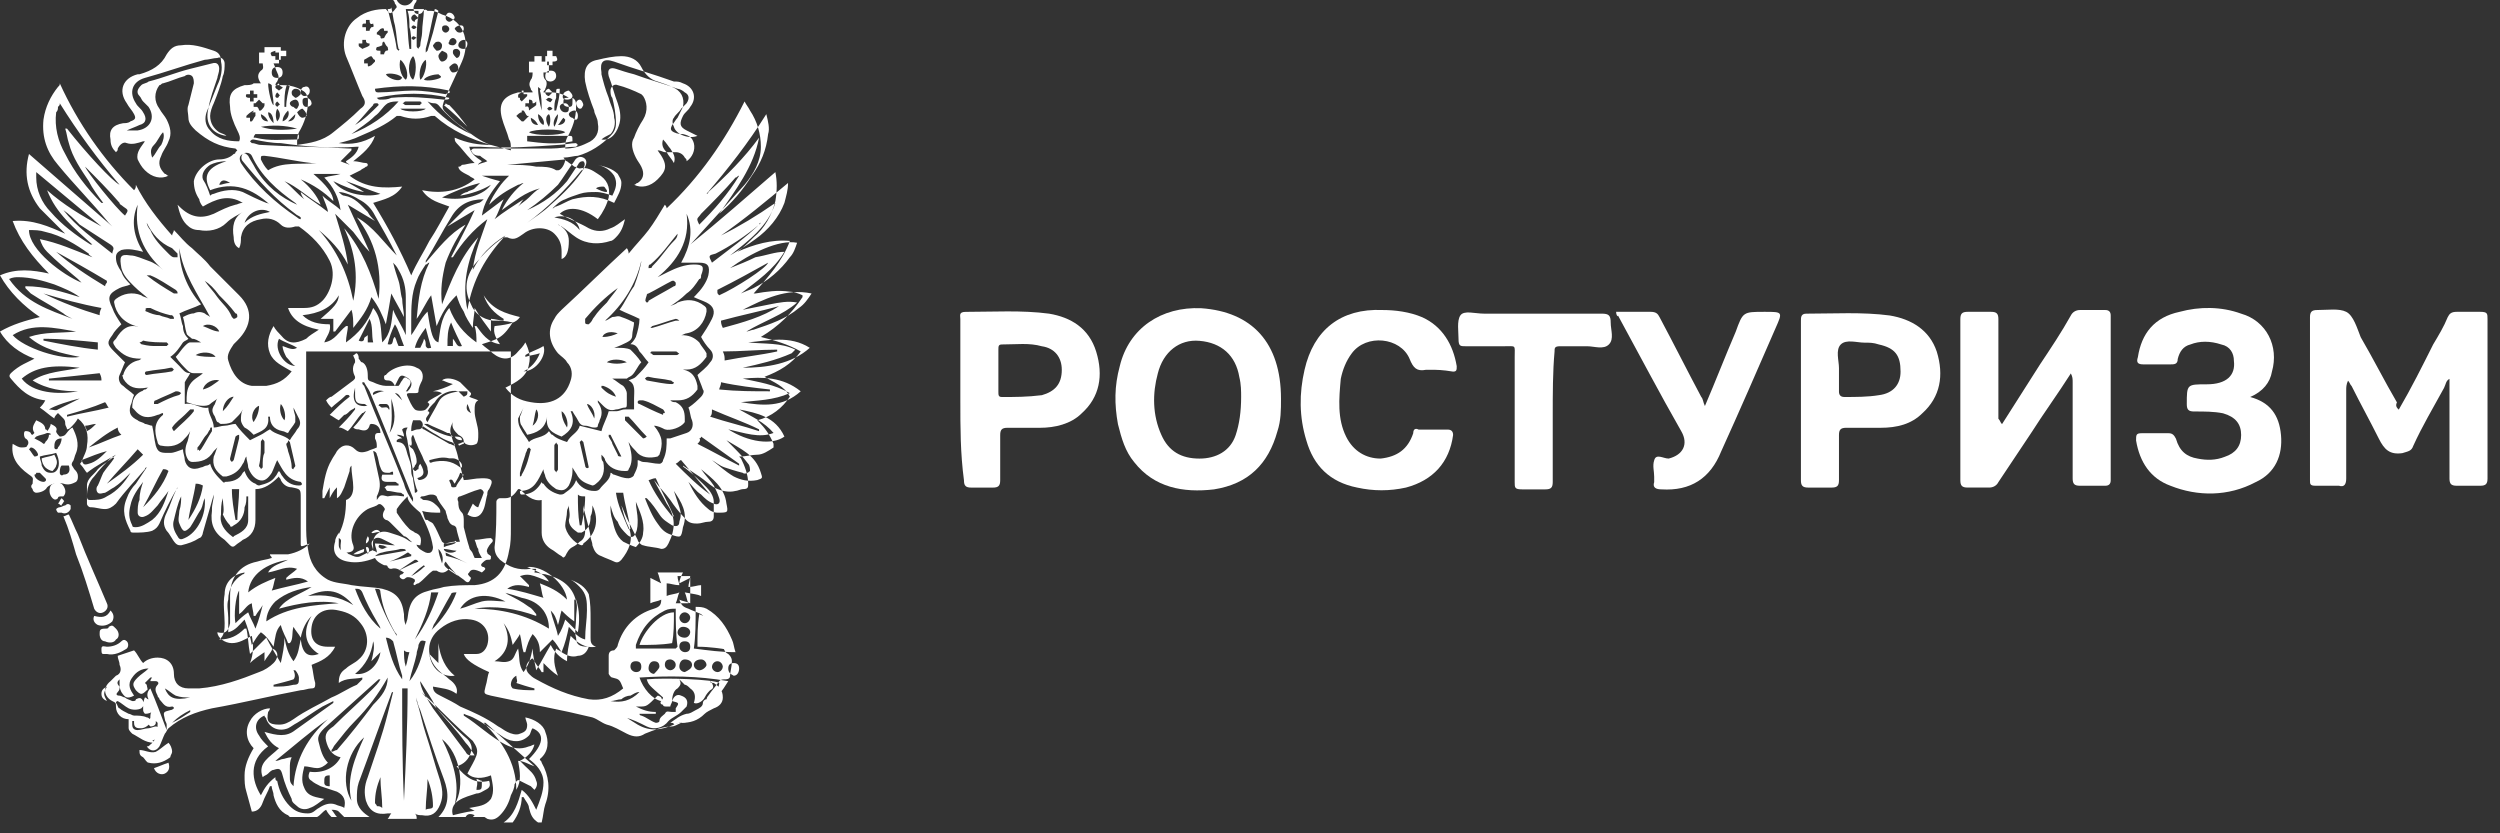 <svg width="138" height="46" viewBox="0 0 138 46" fill="none" xmlns="http://www.w3.org/2000/svg">
<rect x="0" y="0" width="138" height="46" fill="#333333" stroke="none"/>
<path d="M27.2 45.1C26.8 45.1 26.4 45.1 26.1 45.1L26.2 45C26 44.9 25.8 44.9 25.7 45.1C25.2 45.1 24.7 45.1 24.2 45.1C24.8 44.5 24.8 43.8 24.5 43C24 41.7 23.6 40.4 23.2 39.2C23.1 39 23 38.7 23 38.5C23 38.6 23 38.6 23 38.7C23.2 39.3 23.3 39.9 23.5 40.5C23.8 41.4 24 42.2 24.3 43.1C24.4 43.5 24.5 43.9 24.3 44.4C24.1 44.9 23.8 45.1 23.3 45C23.2 45 23 45 22.9 44.9C23 45 23 45.1 23 45.2C22.5 45.2 21.9 45.2 21.4 45.2C21.5 45.1 21.5 45 21.6 44.9C21.5 44.9 21.5 44.9 21.4 44.9C20.8 45 20.4 44.8 20.2 44.2C20.1 43.8 20.1 43.4 20.3 42.9C20.7 41.7 21.1 40.6 21.4 39.4C21.5 39 21.6 38.6 21.7 38.2C21.6 38.2 21.6 38.3 21.6 38.3C21 39.9 20.4 41.6 19.8 43.2C19.7 43.5 19.7 43.8 19.7 44.1C19.7 44.6 20.1 44.9 20.4 45.1C19.9 45.1 19.5 45.1 19 45.1C18.9 45 18.8 44.9 18.7 44.8C18.6 44.7 18.4 44.7 18.3 44.7C18.4 44.8 18.5 45 18.6 45.1C18.5 45.1 18.4 45.1 18.3 45.1C18.2 45 18.1 44.9 18 44.7C17.8 44.8 17.7 45 17.5 45.1C17 45.1 16.5 45.1 16 45.1L15.9 45C15.4 44.8 15.2 44.3 15.1 43.9C15.1 43.7 15 43.6 15 43.4C15 43.4 15 43.4 14.9 43.4C14.8 43.7 14.6 44 14.5 44.3C14.4 44.6 14.2 44.8 13.9 44.8C13.8 44.4 13.7 44.1 13.6 43.7C13.5 43.4 13.5 43.1 13.5 42.8C13.5 42.3 13.7 41.8 14 41.3C13.6 40.9 13.5 40.3 13.8 39.8C14 39.4 14.5 39.1 14.9 39.1C14.9 39.2 14.8 39.3 14.8 39.3C14.7 39.8 14.8 40 15.4 40C15.7 40 15.9 39.9 16.2 39.7C16.9 39.2 17.6 38.9 18.3 38.5C18.8 38.3 19.2 38 19.7 37.8C19.8 37.7 19.9 37.6 20 37.5C20 37.5 20 37.5 20 37.4C19.6 37.5 19.1 37.4 18.7 37.7C18.7 37.3 18.8 37.1 19.1 36.9C19.3 36.7 19.6 36.6 19.8 36.4C20.4 35.9 20.4 35 19.9 34.4C19.6 34 19.2 33.8 18.7 33.7C17.9 33.5 17.3 33.9 17.2 34.6C17.1 35.3 17.4 35.7 18.1 35.7C18.2 35.7 18.3 35.7 18.5 35.7C18.2 36.3 17.7 36.5 17.2 36.7C17.3 37.1 17.3 37.4 17.4 37.7C17.4 37.9 17.4 38 17.2 38C17 38 16.8 38.1 16.6 38.1C15 38.4 13.4 38.8 11.7 39.1C10.8 39.3 10 39.6 9.3 40.2C9.2 40.3 9.2 40.4 9.1 40.5C9 40.7 8.9 41 8.8 41.2C8.6 41.5 8.3 41.5 8.1 41.2C8.2 41.2 8.2 41.2 8.3 41.1C8.7 40.8 8.7 40.3 8.7 39.9C8.7 39.9 8.7 39.9 8.6 39.8V39.9C8.6 40 8.5 40.1 8.3 40.1C8.2 40 8.1 39.9 8.2 39.8C8.2 39.7 8.3 39.7 8.3 39.6C8.3 39.5 8.3 39.3 8.4 39.3C8.2 39.4 8.1 39.4 8 39.4C8 39.4 7.9 39.3 7.9 39.2C7.9 39 7.9 38.7 8 38.5C8.1 38.5 8.1 38.6 8.2 38.6C8.1 38.4 8.1 38.2 8.3 38C8.6 38.7 8.9 39.5 9.2 40.3C9.2 40.2 9.2 40.1 9.2 40C9.2 39.9 9.1 39.8 9.1 39.7C9 39.3 9 39.3 9.4 39.2C9.5 39.2 9.6 39.1 9.6 39.1C9.6 39 9.5 39 9.5 39C9.1 39.1 9 38.8 8.8 38.6C8.8 38.5 8.7 38.5 8.7 38.4C8.6 38.2 8.5 38 8.7 37.8C8.8 37.7 8.7 37.6 8.6 37.6C8.5 37.6 8.4 37.6 8.3 37.6C8.3 37.5 8.4 37.4 8.4 37.4C8.4 37.4 8.4 37.4 8.3 37.4C8.2 37.5 8.1 37.6 8 37.7L8.1 37.8C8.1 37.9 8.2 38.1 8.1 38.1C8 38.2 7.9 38.3 7.8 38.3C7.7 38.3 7.6 38.2 7.5 38.1C7.3 37.8 7.3 37.7 7.6 37.4C7.8 37.2 8 37.1 8.2 36.9C7.8 36.9 7.5 37.1 7.3 37.4C7 37.8 7.2 38.1 7.4 38.4C7 38.6 6.9 38.5 6.7 38.2C6.6 38 6.6 37.9 6.6 37.7C6.6 37.6 6.6 37.6 6.6 37.5C6.5 37.6 6.4 37.7 6.6 37.9V38C6.6 38.1 6.5 38.2 6.5 38.2C6.4 38.3 6.4 38.4 6.6 38.4C6.7 38.4 6.8 38.5 6.9 38.5C7 38.6 7.1 38.6 7.3 38.7C7.4 38.7 7.5 38.7 7.5 38.6C7.7 38.5 7.8 38.5 7.9 38.7C8 38.9 7.9 39 7.8 39.1C7.6 39.2 7.3 39.2 7.1 39.1C6.9 39 6.7 38.8 6.5 38.7C6.5 38.7 6.4 38.7 6.4 38.8C6.5 38.9 6.5 39.1 6.6 39.1C6.7 39.2 6.9 39.3 7.1 39.4C7.2 39.4 7.3 39.5 7.4 39.5C7.6 39.5 7.9 39.5 8.1 39.6C8.2 39.6 8.3 39.7 8.3 39.8C8.3 40 8 40.2 7.8 40.2C7.6 40.2 7.4 40.2 7.4 39.9V39.8C7.4 39.8 7.4 39.8 7.3 39.8C7.3 39.9 7.3 39.9 7.3 40C7.3 40.2 7.4 40.3 7.6 40.3C7.8 40.3 8 40.2 8.2 40.2C8.3 40.2 8.5 40.1 8.6 40.1C8.7 40.1 8.8 40.2 8.9 40.3C8.9 40.4 8.9 40.5 8.8 40.6C8.7 40.7 8.6 40.8 8.4 40.9C8.5 40.9 8.5 41 8.5 41C8 41 7.7 40.7 7.3 40.5C7.2 40.4 7.1 40.3 7.1 40.2C7.1 40 7.1 39.9 7.1 39.7C6.7 39.7 6.4 39.4 6.4 39C6.4 38.8 6.4 38.8 6.2 38.7C5.8 38.5 5.6 38 6.1 37.6C6.2 37.5 6.3 37.4 6.4 37.3C6.7 37.2 6.7 36.9 6.6 36.7C6.6 36.5 6.5 36.4 6.5 36.2C6.8 36.1 7.1 36 7.4 35.9C7.6 36.1 7.7 36.4 7.9 36.6C8.1 36.4 8.4 36.3 8.7 36.3C9.2 36.3 9.6 36.6 9.6 37.2C9.6 37.7 9.9 38 10.4 38C10.6 38 10.8 38 11 38C12.2 37.9 13.3 37.5 14.3 37.1C14.6 37 14.9 36.8 15.1 36.6C15.3 36.4 15.4 36.1 15.2 35.9C15.1 35.8 15 35.8 15 35.9C14.9 36.1 14.7 36.3 14.6 36.5C14.6 36.3 14.6 36.2 14.6 36C14.3 36.2 14 36.4 13.8 36.6C14 36.1 14 35.6 13.9 35.1C13.5 35.3 13.2 35.5 12.8 35.5C12.4 35.5 12 35.2 12 34.9C12.4 35 12.6 34.9 12.7 34.4C12.7 34.2 12.7 34.1 12.7 33.9C12.7 33.6 12.7 33.3 12.7 32.9C12.7 31.9 13.2 31.2 14.2 31C14.5 30.9 14.7 30.9 15 30.8C15 30.7 14.9 30.7 14.9 30.6C15.2 30.6 15.5 30.6 15.9 30.6C16.4 30.5 16.8 30.3 17.1 30C16.6 30.2 16.6 30.2 16.6 30C16.6 29.2 16.6 28.4 16.6 27.5C16.6 27 16.6 27 16.1 26.9C15.8 26.9 15.6 26.7 15.5 26.5C15.5 26.4 15.4 26.4 15.4 26.3C15 26.7 14.6 27 14.1 27C14.1 27.1 14.1 27.2 14.1 27.3C14.1 27.8 14.1 28.2 14.1 28.7C14.1 29.2 13.9 29.6 13.4 29.8C13.3 29.9 13.1 30 13 30.1C12.9 30.2 12.8 30.2 12.7 30.1C12.6 30 12.5 29.9 12.4 29.8C11.8 29.4 11.6 28.9 11.7 28.2V28.1C11.7 27.8 11.8 27.6 11.8 27.3C11.6 28 11.4 28.7 11.2 29.4C11.2 29.5 11.1 29.7 11 29.7C10.7 29.9 10.4 30 10 30.1C9.9 30.1 9.8 30.1 9.7 30C9.5 29.8 9.4 29.5 9.2 29.3C9 29 9 28.7 9.2 28.3C9.4 27.9 9.5 27.5 9.7 27.1C9.7 27 9.8 27 9.8 26.9C9.4 27.6 9.1 28.2 8.8 28.9C8.7 29.1 8.6 29.2 8.4 29.3C8.1 29.4 7.7 29.4 7.4 29.4C7.3 29.4 7.2 29.4 7.2 29.3C6.9 28.7 6.7 28.2 7 27.5C7.1 27.2 7.3 26.9 7.5 26.7C7.7 26.4 7.9 26.1 8.1 25.8C8 25.8 8 25.9 8 25.9C7.5 26.5 6.9 27.1 6.4 27.8C6.2 28 6 28.1 5.8 28.1C5.5 28.1 5.3 28 5 28C4.9 28 4.8 27.9 4.8 27.8C4.8 27.5 4.8 27.2 4.8 26.8C4.8 26.4 5.2 26.2 5.4 25.9C5.7 25.6 6.1 25.4 6.4 25.1C5.9 25.4 5.3 25.7 4.8 26.1C4.7 26 4.6 25.8 4.5 25.7C4.4 25.6 4.4 25.6 4.5 25.5C4.6 25.2 4.8 24.9 4.8 24.6C4.9 24 4.8 23.5 4.3 23.1C4.2 23.3 4 23.5 3.9 23.6C3.8 23.7 3.7 23.7 3.7 23.7C3.7 23.6 3.6 23.5 3.6 23.4C3.6 23.3 3.6 23.2 3.5 23.1C3.4 23 3.3 22.9 3.2 22.8C3.1 22.9 3 23 3 23.1C2.7 22.9 2.5 22.7 2.2 22.5C2.3 22.4 2.4 22.3 2.5 22.1C1.6 22 1.1 21.5 0.6 20.9C0.5 20.8 0.5 20.7 0.6 20.6C0.8 20.4 1.1 20.2 1.3 20.1C1.5 20 1.7 19.9 1.9 19.8C1.1 19.5 0.4 19 0 18.3C0.7 17.9 1.4 17.7 2.2 17.5C1.3 16.9 0.5 16.1 0 15.2C0.9 14.8 1.8 14.9 2.7 15.1C1.8 14.2 1.1 13.3 0.7 12.2C1.8 12.1 2.7 12.5 3.6 12.9C3.5 12.8 3.5 12.8 3.4 12.7C3 12.3 2.6 11.9 2.2 11.5C1.5 10.6 1.3 9.6 1.6 8.5C3.1 9.8 4.7 11.2 6.2 12.5C6.1 12.4 6.1 12.4 6 12.3C5.1 11.2 4.1 10.2 3.2 9.1C2.6 8.4 2.3 7.6 2.4 6.6C2.5 5.9 2.8 5.3 3.2 4.8C3.3 4.7 3.3 4.7 3.3 4.6C4.3 6.8 5.7 8.8 7.4 10.5C7.5 10.4 7.5 10.3 7.5 10.2C8 11.2 8.7 12.1 9.5 13C9.5 12.9 9.6 12.8 9.6 12.7C9.9 13 10.2 13.4 10.6 13.7C10.9 14 11.3 14.3 11.6 14.7C12.1 15.2 12.7 15.8 13.2 16.3C14 17.1 13.9 18 13.1 18.8C13 18.9 12.9 19 12.9 19C12.7 19.3 12.5 19.6 12.6 19.9C12.8 20.6 13.2 21.2 13.9 21.3C14.2 21.3 14.5 21.3 14.7 21.3C15.3 21.2 15.7 21 16.1 20.5C15.6 20.2 15.1 20 14.9 19.5C14.7 19 14.8 18.5 15.1 18C15.2 18.2 15.4 18.4 15.5 18.5C15.9 19 16.3 19 16.9 18.7C17.1 18.5 17.3 18.4 17.6 18.2C16.6 18 16.1 17.6 15.9 17C16.2 17 16.5 17 16.8 17C17.2 17 17.5 16.9 17.8 16.6C18.2 16.2 18.6 15.2 18.2 14.4C17.8 13.6 17.2 13 16.5 12.5C16.5 12.5 16.4 12.5 16.3 12.5C16 12.6 15.7 12.6 15.5 12.4C15.2 12.1 14.8 12 14.4 12.1C13.8 12.2 13.4 12.5 13.3 13.1C13.3 13.3 13.3 13.5 13.2 13.7C13 13.6 12.9 13.4 12.9 13.1C12.8 12.5 12.9 12 13.4 11.7C13.1 11.9 12.8 12 12.5 12.3C12.1 12.7 11.5 12.8 11 12.7C10.7 12.7 10.5 12.6 10.3 12.4C10 12.1 9.9 11.7 9.8 11.3L9.9 11.4C10.5 12 11.1 12.1 11.8 11.8C12.2 11.6 12.6 11.4 13 11.3C13.1 11.3 13.2 11.2 13.4 11.2C12.6 10.7 11.9 11 11.2 11.4C11.1 11.3 11 11.1 11 11C10.8 10.7 10.7 10.4 10.7 10C10.8 9.4 11.5 8.8 12.1 8.8C12.4 8.8 12.7 8.7 12.9 8.5C12.9 8.5 13 8.5 13 8.4L13.1 8.3L13 8.2C12.1 8.1 11.5 7.8 10.8 7.2C10.6 7 10.4 6.8 10.4 6.5C10.4 6.3 10.3 6 10.4 5.8C10.5 5.4 10.6 5 10.7 4.6C10.7 4.5 10.7 4.3 10.6 4.2C10.5 4.1 10.3 4.1 10.2 4.2C9.8 4.3 9.4 4.5 9 4.6C8.9 4.6 8.9 4.7 8.8 4.7C8.5 5.1 8.5 5.6 8.8 6C8.9 6.2 9.1 6.4 9.2 6.6C9.4 7 9.5 7.4 9.3 7.8C9.2 8.1 9 8.3 8.9 8.6C8.7 9 8.8 9.3 9.1 9.6C9.2 9.6 9.2 9.7 9.3 9.7C8.9 9.9 8.4 9.8 8 9.4C7.8 9.2 7.7 9 7.6 8.8C7.5 8.4 7.8 8.1 8 7.8C7.9 7.8 7.9 7.8 7.9 7.8C7.6 7.9 7.3 8 7 7.9C6.8 7.8 6.6 8 6.5 8.2C6.5 8.3 6.5 8.3 6.4 8.4C6.2 8.2 6.1 8 6.1 7.7C6 7.2 6.2 6.9 6.8 6.8C6.9 6.8 7.1 6.8 7.2 6.7C7.5 6.6 7.5 6.5 7.4 6.3C7.3 6.1 7.1 5.9 7 5.7C6.5 5 6.8 4.3 7.6 4.1H7.7C8.4 3.9 8.9 3.6 9.2 3C9.4 2.7 9.6 2.5 10 2.5C10.6 2.4 11.2 2.6 11.8 2.8C12.1 2.9 12.2 3.1 12.2 3.4C12.3 3.8 12.2 4.3 12 4.7C11.8 5.2 11.6 5.7 11.4 6.2C11.3 6.5 11.3 6.9 11.6 7.2C12 7.7 12.6 7.8 13.2 7.8C13.3 7.6 13.2 7.4 13.1 7.2C12.9 6.8 12.7 6.3 12.7 5.9C12.6 5.2 12.8 4.9 13.5 4.7C13.7 4.7 13.9 4.7 14 4.6C14.1 4.6 14.2 4.6 14.4 4.6C14.2 4.3 14.2 4.1 14.4 3.9C14.6 3.8 14.5 3.6 14.5 3.5C14.4 3.5 14.3 3.5 14.3 3.5C14.3 3.3 14.3 3.1 14.3 2.9C14.4 2.9 14.5 2.9 14.6 2.9C14.6 2.8 14.6 2.7 14.6 2.6C14.8 2.6 15 2.6 15.2 2.6C15.2 2.7 15.2 2.8 15.2 2.9C15.3 2.9 15.4 2.9 15.4 2.9C15.4 3.1 15.4 3.3 15.4 3.5C15.3 3.5 15.2 3.5 15.1 3.5C15.2 3.7 15.2 3.8 15.3 4C15.4 4.2 15.4 4.3 15.3 4.5C15.3 4.5 15.2 4.6 15.2 4.7C15.3 4.7 15.5 4.7 15.6 4.7C16 4.7 16.4 4.8 16.7 5C16.9 5.1 17 5.3 17 5.6C17 6.2 16.8 6.8 16.5 7.3C16.4 7.5 16.4 7.7 16.4 8C17.1 7.9 17.8 7.8 18.4 7.3C18.9 6.9 19.4 6.5 19.9 6C20.2 5.8 20.2 5.6 20 5.3C19.7 4.6 19.4 3.8 19.1 3.1C18.8 2.3 19.1 1.4 19.7 1C20.2 0.6 20.8 0.5 21.3 0.5C21.4 0.6 21.5 0.8 21.6 0.7C21.7 0.7 21.8 0.5 21.9 0.4C21.9 0.4 21.9 0.3 21.8 0.2C21.8 0.1 21.7 0 21.7 0C21.8 0 21.8 0 21.9 0C22.1 0.4 22.6 0.4 22.8 0C22.9 0 23 0 23 0C23 0.1 22.9 0.2 22.9 0.2C22.8 0.4 22.8 0.5 22.9 0.7C23 0.8 23.2 0.8 23.3 0.7C23.4 0.5 23.5 0.5 23.6 0.6C23.7 0.6 23.7 0.6 23.8 0.6C24 0.6 24.2 0.7 24.4 0.8C25.8 1.2 25.9 2.5 25.5 3.4C25.2 4.1 24.8 4.9 24.5 5.6C24.4 5.9 24.4 6 24.6 6.2C24.9 6.5 25.2 6.8 25.5 7C26 7.4 26.5 7.8 27.1 8C27.5 8.1 27.8 8.2 28.2 8.3C28.2 8 28.2 7.8 28.1 7.7C28 7.3 27.8 6.9 27.7 6.5C27.5 5.7 27.8 5.3 28.6 5.1H28.7C28.9 5.1 29.2 5.1 29.4 5.1C29.4 5 29.3 5 29.3 4.9C29.2 4.7 29.2 4.6 29.3 4.4C29.4 4.3 29.4 4.1 29.4 4C29.3 4 29.2 4 29.2 4C29.2 3.8 29.2 3.6 29.2 3.4C29.3 3.4 29.4 3.4 29.5 3.4C29.5 3.3 29.5 3.2 29.5 3.1C29.7 3.1 29.9 3.1 30.1 3.1C30.1 3.2 30.1 3.3 30.1 3.4C30.2 3.4 30.3 3.4 30.3 3.4C30.3 3.6 30.3 3.8 30.3 4C30.2 4 30.1 4 30 4C30 4.2 30 4.3 30.1 4.4C30.2 4.5 30.2 4.7 30.1 4.9C30.1 5 30 5 30 5.1C30.1 5.1 30.3 5.1 30.4 5.1C30.8 5.1 31.1 5.2 31.4 5.4H31.3C31.1 5.4 31.1 5.5 31.1 5.7C31.1 5.8 31.2 5.9 31.4 5.9C31.6 5.9 31.6 5.8 31.6 5.6C31.6 5.5 31.6 5.5 31.6 5.4C31.8 5.5 31.8 5.7 31.8 5.9C31.8 6.5 31.6 7.1 31.3 7.6C31.2 7.8 31.2 8 31.2 8.2C31.6 8.2 32 8.1 32.4 7.9C32.9 7.7 33.1 7.3 33 6.8C33 6.5 32.8 6.3 32.8 6.1C32.6 5.6 32.4 5 32.3 4.5C32.2 3.8 32.4 3.4 33 3.3C33.4 3.2 33.9 3.1 34.3 3.1C34.8 3.1 35.2 3.3 35.4 3.7C35.6 4.1 35.9 4.4 36.3 4.5C36.6 4.6 36.9 4.7 37.1 4.8C37.6 5 37.8 5.4 37.7 5.9C37.6 6.1 37.5 6.3 37.4 6.5C37.3 6.6 37.2 6.8 37.1 6.9C37 7.1 37 7.2 37.2 7.3C37.4 7.4 37.6 7.4 37.7 7.4C38.1 7.5 38.2 7.6 38.3 7.9C38.4 8.3 38.2 8.7 37.9 8.9C37.9 8.8 37.9 8.8 37.8 8.7C37.7 8.5 37.5 8.4 37.3 8.4C37.1 8.4 36.9 8.4 36.7 8.4C36.6 8.4 36.5 8.3 36.3 8.3C36.9 9.1 36.8 9.4 36.3 9.9C35.9 10.3 35.4 10.4 35 10.2C35.1 10.2 35.1 10.1 35.2 10.1C35.5 9.9 35.6 9.6 35.4 9.2C35.3 9 35.2 8.9 35.1 8.7C34.9 8.3 34.8 7.9 35 7.6C35.1 7.3 35.3 6.9 35.5 6.6C35.8 6.1 35.7 5.6 35.5 5.3L35.4 5.2C35 5 34.5 4.8 34.1 4.7C33.9 4.6 33.7 4.8 33.7 5C33.7 5.1 33.7 5.3 33.8 5.4C33.9 5.8 34 6.3 34 6.8C34 7.1 33.9 7.3 33.7 7.5C33.2 8 32.6 8.4 31.9 8.6C31.7 8.6 31.4 8.7 31.1 8.7C31.2 8.8 31.2 8.9 31.3 8.9C31.4 9 31.6 9.1 31.7 9.2C31.8 9.2 31.9 9.3 32 9.3C32.4 9.2 32.7 9.4 33 9.6C33.5 9.9 33.7 10.3 33.6 10.9C33.5 11.3 33.3 11.7 33 12.1C32.1 11.4 31.3 11.4 30.9 11.8C31.4 12.1 32 12.3 32.5 12.6C32.9 12.8 33.3 12.8 33.7 12.6C34 12.5 34.2 12.3 34.5 12.1C34.4 12.5 34.3 12.8 34 13.1C33.9 13.2 33.8 13.3 33.7 13.3C33.1 13.5 32.4 13.5 31.8 13.1C31.5 12.9 31.3 12.7 31 12.5C30.9 12.5 30.9 12.4 30.8 12.4C31.2 12.6 31.4 12.9 31.4 13.3C31.4 13.8 31.3 14.2 31 14.3C31 14.2 31 14 31 13.9C31 13.5 30.9 13.2 30.6 12.9C30.2 12.5 29.4 12.5 28.9 12.9C28.6 13.1 28.4 13.3 28 13.1C28 13.1 27.9 13.1 27.8 13.1C27.2 13.5 26.7 14 26.2 14.6C25.7 15.3 25.6 16 26 16.8C26.2 17.3 26.6 17.6 27.2 17.7C27.6 17.7 27.9 17.7 28.3 17.8C28.1 18.1 27.9 18.4 27.6 18.6C27.3 18.8 26.9 18.9 26.6 19C26.8 19.2 27 19.3 27.2 19.5C27.7 19.9 28.2 19.9 28.6 19.4C28.7 19.3 28.9 19.1 29 18.9C29.2 19.3 29.3 19.7 29.2 20.1C29.1 20.8 28.5 21.1 27.9 21.4C28.3 21.9 28.7 22.1 29.3 22.2C30.4 22.4 31.2 22 31.5 21C31.6 20.7 31.6 20.3 31.3 20C31.2 19.8 31 19.7 30.8 19.5C30.3 18.9 30.2 18.2 30.6 17.6C30.7 17.4 30.8 17.3 31 17.1C32.2 16 33.4 14.8 34.6 13.7C34.6 13.7 34.7 13.8 34.7 14C35.1 13.5 35.5 13.1 35.8 12.7C36.1 12.3 36.4 11.8 36.7 11.3C36.7 11.3 36.8 11.4 36.8 11.5C38.6 9.8 40 7.8 41.1 5.6C41.2 5.8 41.3 5.9 41.4 6.1C41.8 6.7 42 7.4 42 8.1C42 8.9 41.6 9.6 41.1 10.2C40.1 11.3 39.2 12.3 38.2 13.4L38.1 13.5C39.7 12.2 41.3 10.8 42.8 9.5C42.9 10 42.9 10.5 42.8 11.1C42.6 11.9 42.2 12.6 41.6 13.1C41.3 13.4 41 13.7 40.7 13.9C41.6 13.5 42.6 13.2 43.6 13.3C43.2 14.4 42.4 15.3 41.6 16.2C41.7 16.2 41.7 16.2 41.7 16.2C42.3 16.1 42.9 16 43.6 16.1C43.8 16.1 44.1 16.2 44.3 16.3V16.4C43.7 17.3 43 18 42 18.6C42.8 18.8 43.5 19 44.2 19.4C43.7 20.1 43 20.5 42.2 20.8C42.7 21.1 43.3 21.3 43.6 21.9C43.2 22.5 42.6 23 41.8 23.2C41.9 23.3 41.9 23.3 41.9 23.3C42.2 23.6 42.5 24 42.7 24.5C42.7 24.6 42.7 24.7 42.7 24.7C42.4 24.9 42.1 25.1 41.8 25.1C41.5 25.1 41.2 25.2 40.8 25.2L40.9 25.3C41.1 25.7 41.3 26.2 41.3 26.7C41.3 26.9 41.3 27 41 27C40.9 27 40.7 27.1 40.6 27.1C40.2 27.2 39.8 27.1 39.4 26.9C39.1 26.7 38.9 26.5 38.6 26.3C38.3 26.1 38 25.9 37.7 25.7C37.7 25.8 37.8 25.8 37.9 25.9C38.3 26.2 38.7 26.6 39 26.9C39.2 27.1 39.4 27.4 39.4 27.7C39.4 28 39.4 28.2 39.4 28.5C39.4 28.7 39.3 28.8 39.1 28.8C38.9 28.8 38.7 28.9 38.5 28.9C38.3 28.9 38 28.9 37.8 28.6C37.5 28.3 37.2 27.9 37 27.6C36.7 27.2 36.4 26.9 36.1 26.5C36.3 26.9 36.6 27.4 36.8 27.8C37.3 28.5 37.3 29.2 36.9 30C36.8 30.2 36.7 30.3 36.5 30.3C36.2 30.2 35.8 30.2 35.5 30.1C35.4 30.1 35.2 29.9 35.2 29.8C35 29.4 34.8 29 34.6 28.6C34.5 28.4 34.4 28.1 34.3 27.9C34.4 28.3 34.5 28.7 34.7 29.1C35 29.8 34.7 30.4 34.3 30.9C34.2 31 34.1 31.1 33.9 31C33.7 30.9 33.4 30.8 33.2 30.7C32.9 30.6 32.8 30.4 32.7 30.1C32.7 29.9 32.6 29.8 32.6 29.6C32.5 29 32.3 28.5 32.2 27.9C32.2 28 32.2 28 32.2 28.1C32.2 28.5 32.3 28.9 32.3 29.3C32.3 29.6 32.2 29.8 32 29.9C31.9 30 31.8 30.1 31.6 30.2C31.4 30.3 31.3 30.5 31.2 30.7C31.1 30.8 31.1 30.8 31 30.7C30.8 30.6 30.6 30.4 30.4 30.3C30.1 30.1 29.9 29.8 29.9 29.4C29.9 29.2 29.9 29 29.9 28.8C29.9 28.4 29.9 28 29.9 27.6C29.4 27.7 29 27.3 28.7 27C28.7 27 28.7 27 28.6 27C28.4 27.3 28.2 27.5 27.9 27.5C27.8 27.5 27.7 27.5 27.6 27.5C27.5 27.5 27.4 27.6 27.4 27.7C27.4 28.5 27.4 29.4 27.3 30.2C27.3 30.5 27.4 30.7 27.6 30.9C28.1 31.3 28.6 31.5 29.3 31.4C29.4 31.4 29.5 31.4 29.6 31.4C29.6 31.5 29.5 31.5 29.5 31.6C29.7 31.6 29.9 31.7 30.1 31.7C30.9 31.9 31.6 32.3 31.8 33.2C31.9 33.5 31.8 33.8 31.8 34.1C31.8 34.5 31.7 34.9 31.8 35.2C31.8 35.6 32 35.7 32.5 35.7C32.4 36 32.2 36.2 31.9 36.2C31.6 36.3 31.3 36.2 31 36C30.9 35.9 30.8 35.9 30.7 35.8C30.5 36.3 30.6 36.8 30.8 37.3C30.5 37.1 30.3 36.9 30 36.6C30 36.8 30 36.9 30 37.1C30 37.1 30 37.1 29.9 37.1C29.8 36.9 29.6 36.7 29.5 36.5C29.4 36.3 29.4 36.3 29.2 36.5C29 36.7 29 37 29.2 37.2C29.3 37.3 29.4 37.4 29.6 37.5C30.5 38 31.4 38.4 32.5 38.6C33.2 38.7 33.8 38.5 34.4 38C34.2 37.5 34.2 37.5 33.8 37.4C33.7 37.4 33.6 37.2 33.6 37.2C33.6 36.9 33.6 36.6 33.6 36.2C33.6 36 33.7 35.9 33.9 35.9C34 35.8 34.1 35.7 34.1 35.6C34.4 34.6 35.1 33.9 36.1 33.6C36.4 33.5 36.5 33.4 36.5 33.1C36.3 33.2 36.1 33.2 35.9 33.3C35.9 32.8 35.9 32.4 35.9 31.9C36.1 32 36.3 32.1 36.5 32.2C36.4 32 36.4 31.8 36.3 31.6C36.8 31.6 37.2 31.6 37.7 31.6C37.6 31.8 37.5 32 37.5 32.2C37.7 32.1 37.9 32 38.1 31.9C38.1 32.4 38.1 32.8 38.1 33.3C37.9 33.2 37.7 33.2 37.5 33.1C37.6 33.4 37.7 33.5 38 33.6C38.2 33.7 38.5 33.8 38.7 33.9C39.3 34.4 39.7 35 39.9 35.7C40 35.9 40 36 40.2 36.1C40.3 36.2 40.4 36.3 40.4 36.5C40.4 36.8 40.3 37.1 40.3 37.3C40.3 37.5 40.1 37.5 40 37.5C39.9 37.5 39.8 37.5 39.7 37.6C39.5 37.9 39.3 38.1 39.1 38.4C39 38.5 39 38.6 39 38.7C39 39.1 38.9 39.3 38.5 39.4C38.2 39.5 37.9 39.7 37.6 39.9C37.4 40 37.2 40.1 37.1 40.1C36.6 40.1 36.1 40.3 35.6 40.5C35.3 40.7 35 40.7 34.6 40.5C34.2 40.3 33.9 40.1 33.5 40C33.2 39.9 33 39.7 32.7 39.6C32.3 39.5 31.8 39.4 31.4 39.3C30 39 28.5 38.7 27.1 38.4C26.7 38.3 26.7 38.3 26.8 37.9C26.9 37.6 26.9 37.3 27 37.1C26.1 36.7 25.7 36.4 25.6 36.1C25.8 36.1 26.1 36.1 26.3 36.1C26.6 36.1 26.8 35.9 26.9 35.6C27.1 34.9 26.7 34.3 26 34.2C25.4 34.1 24.8 34.3 24.3 34.7C23.5 35.3 23.5 36.3 24.2 37C24.4 37.2 24.6 37.3 24.8 37.5C25.1 37.7 25.3 38 25.2 38.3C24.8 38 24.4 38 23.9 37.9C23.9 38.2 24.1 38.3 24.3 38.4C24.7 38.6 25.1 38.8 25.4 39C26.1 39.3 26.8 39.6 27.5 40.1C27.7 40.2 27.8 40.3 28 40.4C28.2 40.5 28.5 40.6 28.7 40.5C29 40.4 29.1 40.3 29.1 40C29.1 39.9 29 39.7 29 39.6C29.5 39.7 30 40 30.1 40.4C30.3 40.9 30.3 41.5 29.8 41.9C29.8 42 29.9 42 29.9 42.1C30.3 42.8 30.4 43.6 30.1 44.4C30 44.7 30 45 29.9 45.4C29.8 45.4 29.8 45.4 29.7 45.4C29.4 45.2 29.3 45 29.2 44.6C29.2 44.4 29 44.2 28.9 44C28.9 44 28.9 44 28.8 44C28.8 44.5 28.6 45 28.3 45.4C28.1 45.4 28 45.4 27.8 45.4C28.4 45 28.6 44.3 28.8 43.6C29.2 43.9 29.4 44.3 29.6 44.7C29.8 44.2 30 43.7 30 43.2C30 42.6 29.6 42.2 29.2 41.9C30 41.1 30.1 40.5 29.4 40.2C29.3 40.3 29.3 40.5 29.2 40.6C28.8 41 28.3 41 27.8 40.7C27.2 40.3 26.7 39.9 26.1 39.6C25.9 39.5 25.8 39.5 25.6 39.4C25.6 39.4 25.6 39.4 25.6 39.5C26.4 40 27.1 40.7 27.9 41.1C28.3 41.3 28.7 41.4 29.2 41.2C29.3 41.2 29.4 41.1 29.5 41.1C29.4 41.5 29.1 41.8 28.7 42C28.8 42.1 28.9 42.2 29 42.3C29.2 42.5 29.5 42.7 29.6 43.1C29.7 43.3 29.6 43.5 29.5 43.6C29.4 43.5 29.4 43.5 29.3 43.4C29.1 43.3 28.9 43.2 28.7 43.1C28.6 43 28.5 43.1 28.4 43.3C28.4 43.5 28.3 43.7 28.2 43.9C28.1 44.3 27.9 44.7 27.6 45C27.4 45.2 27.2 45.3 26.9 45.2C26.6 45 26.3 44.8 25.9 44.6C26.4 44.5 26.8 44.5 27.1 44.1C27.3 43.7 27.2 43.3 27.1 42.8C26.6 43 26.1 43 25.8 42.7C26 42.3 26.2 42 26.3 41.7C26.4 41.4 26.3 41.2 26.1 40.9C25.3 40.2 24.5 39.4 23.8 38.7C23.6 38.5 23.3 38.3 23.1 38C23.4 38.4 23.8 38.8 24.1 39.1C24.7 39.7 25.2 40.3 25.8 40.8C26 41 26.1 41.3 26 41.5C25.9 41.9 25.6 42.2 25.2 42.3C25.7 42.9 26.2 43.3 27 43.1C27.1 43.4 27 43.5 26.8 43.6C26.6 43.7 26.5 43.8 26.3 43.8C26 43.9 25.6 44 25.3 44.2C25 44.4 24.9 44.7 25 45C26.2 44.7 26.8 44.6 27.2 45.1ZM16.9 19.4C16.9 19.5 16.9 19.6 16.9 19.7C16.9 22.8 16.9 25.8 16.9 28.9C16.9 29.4 16.9 29.8 17 30.3C17.1 31 17.4 31.6 18.1 32C18.5 32.2 19 32.2 19.4 32.3C20 32.4 20.6 32.4 21.1 32.5C21.9 32.7 22.2 33.1 22.3 33.9C22.3 34.1 22.3 34.3 22.4 34.5C22.4 34.4 22.5 34.2 22.5 34.1C22.6 33.2 22.9 32.8 23.7 32.6C24 32.5 24.2 32.5 24.5 32.4C25.1 32.3 25.6 32.3 26.2 32.3C27.3 32.2 27.9 31.6 28.1 30.4C28.2 30 28.2 29.6 28.2 29.2C28.2 26 28.2 22.8 28.2 19.6C28.2 19.5 28.2 19.5 28.2 19.4C24.4 19.4 20.7 19.4 16.9 19.4ZM20.6 11.2C21.4 12.5 22.1 13.8 22.7 15.2C23 14.5 23.4 13.9 23.7 13.3C24.1 12.7 24.4 12.1 24.8 11.4C24.3 11.2 23.7 11.1 23.3 10.5C24.3 10.7 25.3 10.6 26.2 9.9C26.1 9.8 26 9.8 25.9 9.7C25.7 9.6 25.5 9.5 25.4 9.4C25.4 9.4 25.3 9.3 25.3 9.2C25.4 9.2 25.4 9.2 25.5 9.1C25.7 9.1 25.9 9 26.2 9C26.1 8.9 26.1 8.9 26 8.8C25.7 8.5 25.5 8.2 25.2 7.9C25.1 7.8 25.1 7.7 25.1 7.6C25.8 7.9 26.4 8 27.1 8C26 7.7 24.9 7.2 24 6.4C24 6.4 23.9 6.4 23.8 6.4C23.2 6.6 22.7 6.6 22.1 6.4C22 6.4 21.9 6.4 21.9 6.4C21.3 6.9 20.6 7.2 19.9 7.5C19.5 7.7 19.1 7.8 18.7 7.9C19.4 8 20 7.9 20.7 7.5C20.5 8.1 20 8.5 19.5 8.9C19.8 8.9 20 9 20.2 9C20.2 9 20.3 9 20.3 9.1C20.3 9.1 20.3 9.2 20.2 9.2C20.1 9.3 20 9.3 19.9 9.4C19.7 9.5 19.5 9.6 19.3 9.7C20.2 10.4 21.2 10.4 22.2 10.3C21.8 10.9 21.2 11 20.6 11.2ZM18.1 42.1C17.9 42.3 17.7 42.4 17.5 42.4C17.3 42.4 17 42.3 16.8 42.3C16.7 42.7 16.6 43.1 16.8 43.5C17 44 17.5 44 17.9 44.1C17.6 44.3 17.4 44.5 17.1 44.6C16.9 44.7 16.6 44.7 16.4 44.5C16.3 44.4 16.1 44.3 16.1 44.1C15.9 43.7 15.7 43.2 15.6 42.8C15.5 42.4 15.4 42.4 15.1 42.5C15 42.5 14.9 42.6 14.8 42.7C14.7 42.8 14.6 42.8 14.5 42.9C14.2 42.1 14.9 41.8 15.4 41.3C15 41.1 14.8 40.8 14.6 40.4C15.3 40.6 15.8 40.7 16.3 40.3C17 39.8 17.7 39.3 18.4 38.8C18.4 38.8 18.4 38.8 18.4 38.7C18.2 38.8 18 38.9 17.8 39C17.3 39.3 16.9 39.6 16.4 39.9C16.2 40 16.1 40.1 15.9 40.2C15.4 40.4 14.9 40.2 14.7 39.7C14.7 39.6 14.6 39.6 14.6 39.5C14.1 39.7 14 40.2 14.3 40.6C14.4 40.8 14.6 41 14.8 41.2C13.7 42 13.9 43.1 14.4 43.9C14.6 43.5 14.8 43.2 15.2 42.9C15.2 43 15.2 43.1 15.3 43.1C15.4 43.6 15.6 44.1 16 44.5C16.3 44.8 16.6 44.9 17 44.9C17.3 44.9 17.4 44.7 17.6 44.6C17.9 44.4 18.2 44.3 18.5 44.4C18.7 44.5 18.9 44.5 19 44.6C19.1 44.2 19 43.9 18.6 43.7C18.3 43.6 18 43.5 17.7 43.4C17.5 43.3 17.3 43.2 17.2 43.1C17 43 17 42.8 17.1 42.6C17.8 42.7 18.5 42.4 18.8 41.8C18.3 41.7 18.1 41.3 18 40.9C17.9 40.5 18.1 40.3 18.4 40.1C19.1 39.4 19.9 38.7 20.6 38C20.7 37.9 20.9 37.7 21 37.5C20.9 37.5 20.9 37.5 20.9 37.5C19.9 38.4 18.9 39.3 17.9 40.2C17.6 40.5 17.5 40.7 17.6 41C17.7 41.4 17.8 41.8 18.1 42.1ZM37.9 11.8C38.1 13.3 37.4 14.4 36.3 15.3C36.5 15.2 36.7 15.1 36.9 15C37.3 14.8 37.8 14.6 38.3 14.6C38.8 14.6 38.9 14.7 38.7 15.2C38.7 15.3 38.7 15.4 38.6 15.4C38.4 15.7 38.2 16 37.9 16.2C37.6 16.5 37.3 16.7 37 16.9C37.2 16.8 37.3 16.8 37.4 16.7C37.9 16.5 38.4 16.5 38.9 16.9C39 17 39 17 39 17.2C38.9 17.8 38.5 18.3 37.9 18.4C37.8 18.4 37.7 18.5 37.6 18.5C38 18.5 38.3 18.6 38.6 18.9C38.7 19.1 38.9 19.3 39 19.5C39 19.5 39 19.6 39 19.7C38.7 20.1 38.4 20.4 37.9 20.4C37.8 20.4 37.7 20.4 37.6 20.4C37.7 20.4 37.7 20.4 37.7 20.4C38.2 20.5 38.4 20.8 38.5 21.3C38.5 21.4 38.5 21.4 38.5 21.5C38.2 21.9 37.9 22.1 37.4 22.1C37.3 22.1 37.2 22.1 37 22.1C37.1 22.2 37.2 22.2 37.3 22.2C37.7 22.4 37.8 22.7 37.8 23.1C37.8 23.2 37.8 23.2 37.8 23.3C37.6 23.6 37 23.8 36.7 23.7C36.5 23.6 36.3 23.5 36.1 23.5C36.6 24.1 36.6 24.5 36.4 25.1L36.3 25.2C35.9 25.3 35.4 25.3 35.1 24.9C35 24.8 34.8 24.6 34.7 24.4C34.7 24.5 34.8 24.7 34.8 24.8C34.9 25.2 34.9 25.6 34.7 25.9C34.7 26 34.6 26 34.5 26C34 26 33.6 25.8 33.4 25.4C33.4 25.3 33.3 25.2 33.2 25.1C33.2 25.2 33.2 25.2 33.2 25.2C33.2 25.3 33.2 25.4 33.3 25.5C33.4 26 33.3 26.4 32.9 26.7C32.9 26.7 32.8 26.8 32.7 26.8C32.4 26.7 32.1 26.6 31.9 26.3C31.8 26.1 31.7 26 31.6 25.8C31.6 25.9 31.6 25.9 31.6 26C31.6 26.3 31.5 26.6 31.4 26.8C31.2 27.1 31 27.1 30.7 27C30.4 26.8 30.2 26.6 30.1 26.3C30.1 26.2 30 26.1 30 25.9C29.7 26.5 29.5 27.1 28.7 27.1C28.7 27.2 28.7 27.3 28.8 27.3C29.1 27.3 29.4 27.2 29.6 27C29.7 26.9 29.8 26.8 29.9 26.6C29.9 26.7 30 26.7 30 26.7C30.2 27 30.5 27.2 30.9 27.3C31 27.3 31.1 27.3 31.2 27.2C31.5 27 31.7 26.8 31.8 26.5C32 26.9 32.4 27.1 32.8 27.1C32.9 27.1 33 27.1 33.1 27C33.3 26.7 33.7 26.5 33.7 26.1C33.8 26.1 33.8 26.2 33.9 26.2C34.2 26.3 34.4 26.4 34.7 26.4C34.8 26.4 35 26.3 35 26.2C35.1 26 35.2 25.8 35.2 25.6C35.2 25.5 35.2 25.5 35.2 25.4C35.3 25.4 35.4 25.5 35.5 25.5C35.8 25.5 36.1 25.6 36.4 25.6C36.5 25.6 36.6 25.5 36.6 25.4C36.8 25 36.8 24.6 36.8 24.2C36.9 24.2 36.9 24.2 37 24.2C37.3 24.1 37.6 24 37.9 23.9C38.2 23.8 38.3 23.5 38.2 23.2C38.1 23 38.1 22.7 38 22.5C38.3 22.3 38.5 22.1 38.7 21.9C38.8 21.8 38.9 21.6 38.8 21.5C38.7 21.2 38.6 21 38.5 20.7C38.7 20.5 39 20.3 39.2 20C39.4 19.8 39.4 19.5 39.2 19.3C39 19.1 38.8 18.8 38.7 18.6C38.9 18.3 39.1 18 39.3 17.6C39.5 17.2 39.4 16.9 39 16.7C38.8 16.6 38.5 16.5 38.3 16.4L38.4 16.3C38.7 16 39 15.6 39.1 15.2C39.2 14.7 39.1 14.5 38.6 14.5C38.3 14.5 37.9 14.5 37.6 14.5C38.1 13.6 38.3 12.7 37.9 11.8ZM12 24.7C11.9 24.8 11.9 24.8 12 24.7C11.9 24.8 11.9 24.8 11.8 24.9C11.5 25.4 11.1 25.5 10.6 25.5C10.5 25.5 10.4 25.4 10.4 25.4C10.2 25.1 10.2 24.8 10.3 24.5C10.4 24.3 10.4 24.1 10.5 23.8C10.4 24 10.3 24.1 10.2 24.2C9.9 24.6 9.4 24.7 8.9 24.6C8.8 24.6 8.7 24.5 8.7 24.4C8.5 23.8 8.5 23.3 9 22.9C9 22.9 9 22.9 9 22.8C8.9 22.8 8.8 22.9 8.7 22.9C8.2 23.1 7.8 23.1 7.4 22.6L7.3 22.5C7.3 22.1 7.4 21.8 7.8 21.6C7.9 21.6 7.9 21.5 8 21.5C8.1 21.5 8.1 21.4 8.2 21.4H8.1C7.5 21.5 7.1 21.4 6.8 20.9C6.8 20.8 6.7 20.7 6.8 20.7C6.9 20.3 7.2 20 7.6 19.9C7.6 19.9 7.7 19.9 7.8 19.8C7.1 19.8 6.8 19.6 6.4 19.2C6.2 18.9 6.2 18.9 6.4 18.7C6.7 18.2 7.1 17.8 7.8 18.1C7.7 18.1 7.6 18 7.5 18C6.8 17.8 6.4 17.3 6.3 16.7C6.3 16.6 6.3 16.6 6.4 16.5C6.8 16.2 7.3 16.1 7.8 16.3C7.9 16.4 8.1 16.4 8.2 16.5C8 16.3 7.7 16.1 7.4 15.8C7.1 15.5 6.8 15.2 6.7 14.8C6.6 14.2 6.6 14 7.2 14.1C7.5 14.1 7.9 14.3 8.2 14.4C8.5 14.5 8.8 14.7 9 14.9C7.9 13.9 7.4 12.8 7.6 11.3C7.2 12.2 7.4 13.1 7.9 13.9C7.5 13.8 7.1 13.7 6.7 13.8C6.5 13.9 6.4 14 6.4 14.2C6.4 14.5 6.5 14.7 6.7 15C6.8 15.3 7 15.5 7.2 15.7C7 15.8 6.8 15.8 6.6 15.9C6 16.2 5.9 16.4 6.2 17C6.3 17.3 6.5 17.6 6.7 17.9C6.5 18.1 6.3 18.3 6.2 18.5C5.9 18.9 5.9 19 6.3 19.4C6.5 19.6 6.7 19.8 6.9 20C6.8 20.2 6.7 20.5 6.6 20.7C6.5 20.9 6.6 21.2 6.8 21.3C7 21.5 7.2 21.6 7.4 21.8C7.3 22 7.3 22.2 7.2 22.4C7.1 22.8 7.2 23 7.6 23.2C7.7 23.3 7.9 23.3 8 23.4C8.1 23.4 8.3 23.5 8.4 23.5C8.5 23.9 8.5 24.2 8.6 24.6C8.7 24.9 8.8 25 9.2 25C9.3 25 9.4 25 9.4 25C9.6 25 9.8 24.9 10.1 24.8C10.1 25 10.2 25.2 10.2 25.4C10.3 25.8 10.6 26 11.1 25.8C11.2 25.8 11.3 25.7 11.4 25.7C11.5 25.7 11.6 25.6 11.6 25.6C11.7 26 12 26.3 12.3 26.6C12.3 26.6 12.4 26.7 12.4 26.6C12.8 26.6 13.2 26.5 13.4 26.1C13.4 26.1 13.4 26.1 13.5 26C13.6 26.3 13.8 26.6 14.1 26.7C14.1 26.7 14.2 26.8 14.3 26.8C14.7 26.7 15 26.6 15.2 26.3C15.3 26.2 15.3 26.1 15.4 26C15.5 26.1 15.5 26.2 15.6 26.3C15.8 26.6 16.1 26.8 16.5 26.8C16.7 26.8 16.7 26.7 16.6 26.6C15.8 26.5 15.6 25.9 15.3 25.4C15.2 25.6 15.1 25.9 15 26.1C14.8 26.4 14.6 26.6 14.3 26.5C14 26.4 13.8 26.1 13.7 25.8C13.7 25.6 13.6 25.4 13.6 25.2C13.5 25.3 13.5 25.5 13.4 25.6C13.2 26 12.9 26.2 12.5 26.3C12.4 26.3 12.3 26.3 12.3 26.3C11.9 26 11.7 25.7 11.8 25.2C11.9 25 11.9 24.9 12 24.7ZM27.9 13C27.1 13.5 26.5 14.1 26.1 14.9C26.2 13.9 26.6 13 26.9 12.1C26.1 12.7 25.5 13.4 25 14.2C25 14.2 25 14.2 24.9 14.2C25.3 13.4 25.8 12.5 26.2 11.6C25.7 11.9 25.2 12.2 24.7 12.5C25 12.2 25.3 11.9 25.6 11.6C25.8 11.4 26.1 11.3 26.4 11.2C26.5 11.2 26.6 11.1 26.7 11C25.9 11 25.3 11.3 24.9 12C24.4 12.8 24 13.6 23.5 14.4C23.5 14.4 23.5 14.4 23.5 14.5C24.2 13.7 24.8 12.9 25.7 12.4C25.3 13 24.9 13.7 24.6 14.5C24.4 15.3 24.3 16 24.4 16.8C24.9 15.5 25.4 14.2 26.4 13.1C25.8 14.4 25.5 15.7 25.8 17.1C26.1 15.4 26.8 14.2 27.9 13ZM20.9 16.5C21.1 14.8 20.7 13.3 19.7 12C20.6 12.5 21.2 13.4 21.9 14.1C21.5 13.3 21.1 12.6 20.7 11.9C20.5 11.5 20.2 11.2 19.8 11C19.5 10.8 19 10.6 18.7 10.6C18.8 10.7 18.9 10.8 19 10.8C19.6 10.9 19.9 11.3 20.3 11.7C20.4 11.9 20.5 12 20.7 12.2C20.2 11.9 19.7 11.6 19.2 11.3C19.6 12.2 20 13 20.4 13.9C20.1 13.6 19.8 13.2 19.5 12.8C19.2 12.5 18.9 12.2 18.5 11.8C18.8 12.8 19.1 13.7 19.2 14.6C18.8 13.8 18.2 13.2 17.6 12.7C18.6 13.8 19.2 15.1 19.5 16.6C19.8 15.2 19.6 13.9 19 12.6C20 13.8 20.5 15.1 20.9 16.5ZM24.1 18C24 17.4 23.9 16.9 23.8 16.3C23.5 16.7 23.3 17.2 23 17.6C23.1 16.5 23.2 15.5 23.7 14.5C23.6 14.5 23.6 14.6 23.5 14.6C23.3 14.9 23.1 15.2 23 15.5C22.7 16.2 22.7 17 22.7 17.7C22.7 18 22.7 18.2 22.7 18.5C23 18.1 23.2 17.6 23.6 17.2C23.8 18.5 23.9 18.8 24.2 18.9C24.3 18.3 24.3 17.6 24.8 17C25.1 17.8 25.6 18.4 26.3 18.9C26.3 18.6 26.3 18.3 26.2 18C26.2 18 26.2 18 26.3 18C26.6 18.4 26.9 18.9 27.6 19C27.4 18.7 27.2 18.4 27.3 18C28.2 17.9 28.5 17.8 28.7 17.5C27.9 17.3 27.2 17.1 26.7 16.3C26.9 16.9 27.3 17.3 27.8 17.6C27.8 17.6 27.8 17.6 27.8 17.7C27.6 17.7 27.3 17.6 27.1 17.6C27.1 17.8 27.1 18.1 27.1 18.3C26.8 17.9 26.5 17.5 26.2 17C26.2 17.3 26.1 17.7 26.1 18.1C25.9 17.8 25.7 17.5 25.6 17.2C25.4 16.9 25.3 16.6 25.2 16.3C24.6 16.9 24.4 17.3 24.1 18ZM22.4 18.5C22.4 17.8 22.4 17.1 22.4 16.4C22.4 15.9 22.3 15.4 22 14.9C21.9 14.7 21.8 14.6 21.7 14.5C21.8 14.9 21.9 15.2 22 15.5C22.1 15.8 22.1 16.2 22.2 16.5C22.2 16.8 22.3 17.2 22.3 17.5C22.1 17.1 21.8 16.6 21.6 16.2C21.5 16.8 21.4 17.4 21.3 17.9C21.1 17.4 20.9 16.9 20.5 16.4C20.3 17.1 19.9 17.6 19.5 18.1C19.5 17.7 19.5 17.4 19.4 17.1C19.1 17.5 18.8 17.9 18.5 18.3C18.5 18.3 18.5 18.3 18.4 18.3C18.4 18.1 18.4 17.8 18.4 17.6C18.2 17.6 17.9 17.6 17.7 17.6C18.4 17 18.7 16.7 18.7 16.3C18.3 17 17.6 17.3 16.7 17.4C17.1 17.8 17.6 17.9 18.2 17.9C18.3 18.3 18 18.6 17.9 18.9C18.5 18.8 18.7 18.3 19.1 18C19.1 18 19.1 18 19.2 18C19.2 18.3 19.1 18.5 19.1 18.9C19.8 18.4 20.3 17.8 20.6 17C21.1 17.6 21 18.2 21.1 18.9C21.6 18.4 21.6 17.8 21.7 17.1C21.9 17.6 22.2 18 22.4 18.5ZM29.6 37C29.9 36.5 30.1 36.1 30.4 35.6C30.6 36 30.9 36.3 31.3 36.5C31.3 36 31.4 35.6 31.5 35.1C31.9 35.5 32.3 35.8 32.9 35.7C32.6 35.6 32.6 35.4 32.6 35.2C32.6 34.9 32.6 34.5 32.6 34.2C32.6 33.7 32.6 33.3 32.5 32.8C32.3 32.4 32 32.2 31.5 32C31.7 32.1 31.8 32.2 32 32.4C32.4 32.8 32.4 33.2 32.4 33.7C32.4 34.2 32.3 34.7 32.3 35.3C31.9 35.2 31.7 34.9 31.4 34.6C31.3 35.1 31.2 35.5 31 36C30.8 35.7 30.7 35.5 30.5 35.3C30.3 35.5 30 35.8 29.8 36C29.8 35.6 29.7 35.3 29.4 35C29.2 35.3 29.1 35.6 29 36H28.9C28.8 35.7 28.8 35.4 28.7 35C28.6 35.2 28.5 35.3 28.3 35.6C28.2 35.1 28.1 34.8 27.8 34.4C28.2 35.2 28.1 36 27.3 36.5C27.6 36.5 27.8 36.6 28.1 36.5C28.4 36.4 28.4 36.1 28.6 35.8C28.7 36.3 28.6 36.7 28.9 37.1C29.2 36.7 29.3 36.3 29.4 35.8C29.4 36.1 29.5 36.5 29.6 37ZM9.9 13.7C9.9 14.8 10.3 15.9 11.1 16.8C10.7 17 10.3 17.1 9.9 17.3C10 17.5 10 17.8 10.1 18C10.1 18.3 10.2 18.5 10.4 18.7C10.3 18.8 10.2 18.8 10.1 18.9C9.9 19.2 9.7 19.5 9.4 19.7C9.6 19.9 9.7 20 9.9 20.2C10.1 20.4 10.2 20.6 10.5 20.6C10.4 20.8 10.3 20.9 10.2 21.1C10.2 21.5 10.2 21.9 10.2 22.3C10.7 22.2 11.1 22.6 11.5 22.5C11.5 22.9 11.8 23.2 11.8 23.6C12 23.6 12.2 23.5 12.4 23.5C12.6 23.5 12.8 23.4 13 23.4C13.2 23.7 13.5 24 13.8 24.3C14 24.2 14.2 24.1 14.4 24C14.6 23.9 14.7 23.8 14.9 23.7C15.2 24 15.7 24 16 24.3C16.1 24.1 16.3 23.9 16.4 23.7C16.6 23.5 16.6 23.3 16.5 23.1C16.4 22.9 16.3 22.7 16.2 22.5C16.2 22.7 16.3 22.9 16.3 23C16.3 23.1 16.3 23.3 16.3 23.3C16.2 23.5 16 23.7 15.9 23.9C15.8 23.9 15.7 23.8 15.6 23.8C15.1 23.7 14.9 23.4 14.9 23C14.9 23 14.9 23 14.8 23C14.9 23.7 14.4 23.8 14 24C13.8 23.8 13.7 23.7 13.5 23.6C13.4 23.5 13.3 23.3 13.3 23.2C13.3 23 13.3 22.8 13.4 22.6C13.3 22.8 13.2 22.9 13.1 23C13 23.1 12.9 23.2 12.8 23.3C12.6 23.4 12.4 23.4 12.2 23.4C12.1 23.4 12.1 23.3 12 23.3C11.9 23.2 11.9 23 11.8 22.9C11.7 22.7 11.7 22.6 11.8 22.4C11.9 22.3 11.9 22.1 12 22C11.9 22.1 11.7 22.2 11.6 22.3C11.5 22.4 11.3 22.4 11.2 22.4C10.9 22.4 10.6 22.3 10.3 22.2C10.3 21.8 10.3 21.5 10.5 21.2C10.7 20.9 11 20.8 11.2 20.6C11.1 20.6 10.9 20.6 10.7 20.6C10.5 20.6 10.4 20.5 10.3 20.4C10.1 20.2 9.9 20 9.7 19.7C9.9 19.5 10 19.3 10.2 19.1C10.3 19 10.4 18.9 10.5 18.9C10.7 18.9 10.9 18.9 11.1 18.9C10.9 18.8 10.8 18.7 10.6 18.7C10.5 18.6 10.3 18.5 10.3 18.4C10.2 18.1 10.2 17.8 10.1 17.5C10.3 17.4 10.5 17.3 10.7 17.3C10.9 17.2 11.1 17.2 11.3 17.3C11.4 17.4 11.5 17.4 11.6 17.5C10.9 16.2 10.1 15.1 9.9 13.7ZM17.6 36.1C16.8 35.6 16.7 34.8 17.2 34C16.9 34.3 16.7 34.7 16.6 35.2C16.5 35 16.3 34.8 16.2 34.6C16.1 34.9 16.2 35.3 16 35.5C16 35.5 16 35.5 15.9 35.5C15.8 35.2 15.6 34.9 15.5 34.5C15.2 34.8 15.2 35.2 15.1 35.7C14.9 35.4 14.7 35.1 14.4 34.9C14.2 35.1 14.1 35.3 13.9 35.6C13.8 35.1 13.7 34.7 13.5 34.2C13.2 34.5 13 34.8 12.6 34.9C12.6 34.6 12.6 34.4 12.6 34.1C12.6 33.8 12.5 33.4 12.6 33.1C12.6 32.5 12.9 32 13.4 31.7C13.4 31.7 13.5 31.7 13.5 31.6C12.9 31.7 12.4 32.1 12.4 32.8C12.3 33.3 12.4 33.9 12.4 34.4C12.4 34.7 12.4 35.1 12.1 35.3C12.7 35.3 13.1 35.1 13.5 34.7H13.6C13.7 35.1 13.7 35.6 13.8 36.1C14.1 35.8 14.4 35.5 14.7 35.2C14.9 35.6 15.2 36.1 15.5 36.6C15.6 36.1 15.7 35.7 15.7 35.2C15.8 35.7 15.9 36.1 16.2 36.5C16.5 36.1 16.5 35.7 16.6 35.3C16.7 36.1 17 36.3 17.6 36.1ZM29.2 24.4C29.5 24.1 30 24.2 30.3 23.8C30.4 23.9 30.4 24 30.5 24C30.7 24.2 31 24.3 31.3 24.4C31.5 24 31.9 23.9 32 23.5C32.4 23.6 32.8 23.7 33.2 23.8C33.3 23.4 33.5 23.1 33.6 22.7C33.7 22.7 33.8 22.7 34 22.7C34.2 22.7 34.3 22.6 34.5 22.6C34.6 22.6 34.8 22.6 35 22.6C35 22.4 35 22.2 35 22C35 21.6 35.1 21.2 34.7 21C34.9 20.9 35 20.9 35.1 20.8C35.4 20.5 35.6 20.3 35.8 20C35.6 19.8 35.5 19.6 35.3 19.4C35.2 19.2 35.1 19 34.8 19C34.9 18.9 35 18.8 35.1 18.6C35.2 18.3 35.3 17.9 35.3 17.6C34.9 17.4 34.6 17.3 34.2 17.1C34.5 16.7 34.7 16.2 35 15.8C35.2 15.3 35.4 14.6 35.4 14.4C35.1 15.7 34.4 16.8 33.4 17.7C33.5 17.7 33.6 17.6 33.8 17.5C34 17.5 34.1 17.4 34.3 17.5C34.6 17.6 34.8 17.7 35 17.8C35 18 34.9 18.3 34.9 18.5C34.9 18.7 34.8 18.8 34.6 18.9C34.4 19 34.2 19.1 33.9 19.2C34 19.2 34.1 19.2 34.1 19.2C34.3 19.2 34.6 19.2 34.8 19.3C35 19.5 35.2 19.7 35.4 20C35.2 20.2 35.1 20.5 34.9 20.7C34.8 20.8 34.7 20.8 34.6 20.9C34.3 20.9 34.1 20.9 33.8 20.9C34 21 34.2 21.2 34.4 21.3C34.5 21.4 34.6 21.6 34.6 21.7C34.6 21.9 34.6 22.1 34.6 22.3C34.6 22.4 34.6 22.5 34.5 22.5C34.3 22.5 34.2 22.6 34 22.6C33.7 22.7 33.5 22.6 33.3 22.4C33.2 22.3 33.1 22.2 33 22.1C33 22.2 33 22.2 33 22.2C33.2 22.5 33.3 22.8 33.1 23.2C33.1 23.3 33 23.4 33 23.5C33 23.6 32.9 23.6 32.8 23.6C32.6 23.6 32.5 23.5 32.3 23.5C32.1 23.5 32 23.4 31.9 23.2C31.8 23 31.7 22.9 31.6 22.7C31.6 22.7 31.6 22.7 31.5 22.7C31.8 23.4 31.5 23.8 31 24.1C30.5 23.9 30.1 23.7 30.2 23C30.1 23.7 29.6 23.9 29.1 24C29 23.8 28.9 23.7 28.8 23.5C28.7 23.4 28.7 23.2 28.7 23C28.8 22.8 28.8 22.7 28.9 22.5C28.8 22.7 28.7 22.9 28.6 23.1C28.6 23.2 28.6 23.4 28.7 23.6C28.9 24 29.1 24.2 29.2 24.4ZM33.2 7.7C33.8 7.8 34.1 7.2 34.2 6.8C34.3 6.4 34.2 6 34.1 5.7C33.9 5.2 33.8 4.7 33.6 4.2C33.5 3.8 33.7 3.7 34 3.8C34.3 3.9 34.6 4 35 4.1C35.8 4.4 36.6 4.6 37.4 4.9C37.5 4.9 37.7 5 37.8 5.1C38 5.2 38.1 5.4 37.9 5.7C37.8 5.8 37.7 5.9 37.6 6C37.5 6.2 37.3 6.3 37.2 6.5C37.1 6.6 37.1 6.8 37.2 7C37.3 7.4 38 7.7 38.5 7.5C38.3 7.4 38.1 7.3 37.9 7.2C37.5 7 37.5 6.8 37.7 6.4C37.8 6.2 38 6.1 38.1 5.9C38.5 5.4 38.3 4.8 37.7 4.6C37.5 4.5 37.4 4.5 37.2 4.5C36.1 4.1 35 3.8 33.9 3.4C33.3 3.2 33.1 3.4 33.2 4C33.2 4 33.2 4 33.2 4.1C33.3 4.5 33.4 4.9 33.6 5.4C33.7 5.8 33.9 6.1 33.9 6.5C34 6.8 33.9 7.2 33.7 7.4C33.5 7.5 33.3 7.6 33.2 7.7ZM12.5 7.5C12.4 7.4 12.3 7.4 12.1 7.3C11.8 7.1 11.6 6.8 11.6 6.4C11.6 6.2 11.7 5.9 11.8 5.7C12 5.2 12.2 4.7 12.3 4.2C12.4 4 12.4 3.7 12.4 3.5C12.4 3.3 12.2 3.1 12 3.2C11.8 3.2 11.5 3.3 11.3 3.3C10.2 3.6 9.1 4 8 4.3C7.3 4.5 7.1 5.1 7.5 5.7C7.6 5.9 7.8 6 7.9 6.2C8.1 6.5 8.1 6.8 7.7 6.9C7.5 7 7.2 7.1 7 7.2C7.2 7.2 7.4 7.2 7.6 7.2C8.3 7.1 8.6 6.5 8.2 5.9C8.1 5.8 8 5.7 7.9 5.6C7.8 5.5 7.8 5.4 7.7 5.3C7.5 5.1 7.6 4.9 7.8 4.7C7.9 4.6 8.1 4.6 8.2 4.5C9 4.3 9.7 4 10.5 3.8C10.9 3.7 11.3 3.6 11.7 3.5C12 3.4 12.1 3.6 12.1 3.8C12.1 4 12 4.2 12 4.3C11.8 4.9 11.6 5.4 11.5 6C11.3 6.8 11.7 7.4 12.5 7.5ZM35.1 39C35.1 39.1 35.1 39.1 35.1 39C35.5 39.2 35.8 39.3 36.2 39.3V39.4C36.1 39.4 35.9 39.4 35.8 39.4C35.6 39.4 35.5 39.4 35.3 39.4C35.3 39.5 35.4 39.5 35.4 39.5C35.7 39.6 35.9 39.8 36.2 39.9C36.2 39.9 36.4 39.9 36.4 39.8C36.4 39.6 36.6 39.5 36.7 39.4C36.8 39.2 36.9 39.3 37.1 39.3C37.2 39.3 37.3 39.3 37.3 39.3C37.3 39.2 37.3 39.2 37.3 39.1C37.5 38.8 37.5 38.8 37.1 38.7C37.2 38.4 37.4 38.3 37.6 38.4C37.9 38.5 38 38.7 37.9 39C37.8 39.1 37.7 39.2 37.6 39.3C37.4 39.5 37.1 39.6 36.9 39.8C36.6 40.2 36.1 40.3 35.7 40.1C35.3 39.9 34.9 39.7 34.5 39.6C34.5 39.6 34.4 39.6 34.4 39.5C34.7 39.7 34.9 39.8 35.2 40C35.9 40.4 36.5 40.3 37.2 40C37.3 39.9 37.5 39.9 37.6 39.9C38.1 39.9 38.5 39.8 38.9 39.4C39 39.3 39.2 39.2 39.4 39.1C39.7 39 39.9 38.8 39.9 38.5C39.9 38.1 39.7 37.9 39.4 37.7C39.3 37.7 39.3 37.7 39.2 37.6C39.2 37.7 39.3 37.7 39.3 37.7C39.4 37.9 39.4 38 39.2 38.1C39.1 38.2 39 38.3 38.9 38.5C38.8 38.7 38.5 38.9 38.3 38.8C38.4 38.5 38.4 38.2 38.1 38C38 37.9 37.9 37.8 37.8 37.8C37.7 37.7 37.6 37.6 37.5 37.5C37.6 37.7 37.6 37.8 37.4 38C37.2 38.1 37.1 38.4 37.1 38.7C37.1 38.8 37 38.9 37 39H36.8C36.7 39 36.6 39 36.6 38.9C36.5 38.9 36.4 38.8 36.5 38.7C36.5 38.7 36.5 38.6 36.6 38.6C36.5 38.6 36.5 38.5 36.5 38.5C36.5 38.5 36.4 38.4 36.3 38.4C35.7 39 35.7 39 35.3 39C35.2 39 35.2 39 35.1 39ZM42.3 6.3C41.3 7.9 40.2 9.3 39 10.7C39 10.7 39.1 10.7 39.1 10.6C40.1 9.7 41.1 8.7 41.9 7.6C41.6 9.2 40.6 10.5 39.7 11.8C40.4 11.2 41 10.5 41.5 9.7C42 9 42.3 8.3 42.4 7.4C42.5 7.1 42.4 6.7 42.3 6.3ZM6.6 10.2C5.4 8.8 4.3 7.3 3.3 5.7C3.3 5.8 3.3 5.8 3.2 5.9C3.2 6 3.2 6.1 3.1 6.2C3 7 3.2 7.8 3.6 8.5C4.1 9.5 4.8 10.4 5.6 11.2C5.6 11.2 5.6 11.2 5.7 11.2C5.4 10.8 5.1 10.4 4.9 10C4.5 9.4 4 8.7 3.8 7.9C3.7 7.6 3.7 7.4 3.6 7.1C3.6 7.1 3.6 7.1 3.7 7.1C4.8 8.5 6.2 10 6.6 10.2ZM40.3 14.1C40.4 14.1 40.4 14.1 40.3 14.1C40.8 13.8 41.3 13.5 41.7 13.2C42.4 12.7 43 12 43.3 11.2C43.4 10.8 43.5 10.5 43.5 10.1C42.3 11.1 41.1 12.1 39.8 13C40.8 12.5 41.8 11.9 42.8 11.2C42.4 12.5 41.3 13.3 40.3 14.1ZM2 9.5C2 9.6 2 9.7 2 9.8C2 10.5 2.3 11.2 2.8 11.7C3.4 12.4 4.2 13 5 13.5H5.1C4.1 12.6 3.1 11.8 2.6 10.5C3.5 11.3 4.5 11.9 5.6 12.5C5 12 4.4 11.5 3.8 11C3.2 10.5 2.6 10 2 9.5ZM15.9 30.9C14.7 31.1 13.8 31.7 13.7 32.7C14.2 32.3 14.7 32.1 15.2 31.9C15.1 32.2 15.1 32.4 15 32.6C15.7 32.4 16.3 32.3 17 32.1C16.6 31.8 16.2 31.9 15.8 32C15.8 32 15.8 32 15.8 31.9C16 31.7 16.2 31.6 16.4 31.4C15.8 31.2 15.4 31.5 14.8 31.6C15 31.2 15.5 31.1 15.9 30.9ZM30 33C29.9 32.8 29.9 32.5 29.8 32.2C30.3 32.4 30.8 32.6 31.3 33.1C31.2 32.2 30 31.2 29.1 31.3C29.5 31.5 30 31.6 30.3 32.1C30 32 29.8 31.9 29.5 31.8C29.2 31.7 29 31.7 28.7 31.8C28.9 32 29.1 32.2 29.2 32.3C29.2 32.3 29.2 32.3 29.2 32.4C28.8 32.3 28.4 32.2 28 32.5C28.7 32.6 29.3 32.8 30 33ZM4.5 15.6C4.4 15.5 4.4 15.5 4.3 15.4C3.7 14.9 3.1 14.4 2.6 13.9C2.4 13.7 2.3 13.5 2.2 13.2C3.2 13.4 4.1 13.8 5.1 14.2C5 14.1 4.9 14.1 4.9 14C4.2 13.5 3.4 13 2.5 12.8C2.2 12.7 1.9 12.7 1.6 12.7C1.6 13.8 3.5 15.2 4.5 15.6ZM43.3 13.9C42.7 14.9 41.8 15.5 40.9 16.2C41.1 16.1 41.4 16 41.6 15.9C42.4 15.5 43.1 14.9 43.6 14.2C43.8 14 43.9 13.7 44 13.4C43 13.2 41.4 14 40.3 14.8C40.8 14.6 41.3 14.4 41.7 14.2C42.3 14.1 42.8 13.9 43.3 13.9ZM27 11.3C27.1 11 27.3 10.7 27.5 10.4C27.7 10.1 27.9 9.9 28.1 9.7C27.6 9.7 27.1 9.7 26.6 9.7C26.9 9.8 27.2 9.9 27.6 10C27.1 10.6 26.7 11.2 26.6 11.9C27 11.6 27.4 11.3 27.8 11C27.6 11.4 27.5 11.8 27.3 12.1C27.8 11.7 28.3 11.4 28.9 11C28.8 11.1 28.7 11.3 28.6 11.4C28.8 11.2 29 11.1 29.2 10.9C29.4 10.7 29.6 10.5 29.8 10.4C29 10.6 28.4 11.1 27.7 11.6C28 11 28.4 10.5 28.9 10.1C28.8 10.1 28.7 10.2 28.6 10.2C28 10.5 27.5 10.8 27 11.3ZM4.4 16.4C4.4 16.3 4.4 16.4 4.4 16.4C4 16.1 3.5 15.9 3 15.7C2.4 15.5 1.7 15.3 1 15.3C0.9 15.3 0.7 15.3 0.5 15.4C1.4 16.7 2.7 17.1 4 17.6C3.8 17.5 3.6 17.4 3.5 17.3C2.9 16.9 2.3 16.6 1.7 16.2C1.6 16.1 1.5 16 1.4 15.9C1.4 15.9 1.4 15.9 1.4 15.8C2.5 15.8 3.4 16.1 4.4 16.4ZM41.2 18.3C41.3 18.3 41.5 18.2 41.6 18.2C42.5 17.9 43.4 17.6 44.1 17C44.4 16.8 44.6 16.5 44.8 16.2C43.4 15.9 42.2 16.5 41 17.1C41.5 17 42 16.9 42.5 16.8C43 16.7 43.5 16.6 44 16.7C43.2 17.4 42.2 17.7 41.2 18.3ZM17.8 10.8C18.1 11.1 18.5 11.3 18.8 11.6C18.7 10.9 18.4 10.3 17.9 9.8C18.2 9.7 18.5 9.7 18.8 9.6C18.3 9.6 17.8 9.6 17.3 9.6C18 10.2 18.4 10.7 18.4 11.1C17.9 10.6 17.3 10.2 16.6 9.9C17.1 10.3 17.5 10.8 17.7 11.3C17 10.9 16.4 10.3 15.7 10C16.1 10.3 16.4 10.7 16.8 11C16.7 10.9 16.6 10.7 16.6 10.6C17.1 11 17.6 11.3 18.1 11.7C18.1 11.5 17.9 11.1 17.8 10.8ZM41 20.3C42.3 20.3 43.7 20.1 44.7 19.2C43.6 18.5 42.4 18.8 41.3 18.9C42.2 19 43.1 18.9 43.9 19.3C43.8 19.4 43.8 19.4 43.7 19.5C42.8 19.9 41.9 20.1 41 20.3ZM0.7 18.5C1.3 19.2 3.4 19.9 4.4 19.7C3.4 19.5 2.4 19.3 1.6 18.6C2.5 18.3 3.3 18.4 4.2 18.3C3 18.1 1.8 17.8 0.7 18.5ZM40.9 22.2C42.1 22.4 43.2 22.5 44.2 21.6C43.2 20.8 42.1 20.8 41 20.9C41.9 21.1 42.7 21.2 43.6 21.7C42.7 22.1 41.8 22.1 40.9 22.2ZM42.7 23.9C41.9 24.2 41.1 23.9 40.2 23.7C41.3 24.4 42.6 24.6 43.3 24.1C42.8 23 41.8 22.8 40.8 22.6C41.5 23 42.2 23.3 42.7 23.9ZM4.3 21.6C3.5 21.6 2.6 21.5 1.8 21C2.6 20.5 3.5 20.5 4.4 20.3C2.8 20.1 1.9 20.3 1.2 20.9C1.8 21.7 3.2 21.8 4.3 21.6ZM38.7 32.9C38.7 32.7 38.7 32.5 38.7 32.3C38.5 32.3 38.3 32.4 38 32.4C38 32.2 38.1 32 38.1 31.8C37.9 31.8 37.6 31.8 37.4 31.8C37.4 32 37.5 32.2 37.5 32.3C37.2 32.3 37 32.2 36.8 32.2C36.8 32.4 36.8 32.7 36.8 32.9C37 32.8 37.3 32.8 37.5 32.7C37.4 32.9 37.4 33.1 37.3 33.3C37.6 33.3 37.8 33.3 38 33.3C37.9 33.1 37.9 32.9 37.8 32.7C38.3 32.8 38.5 32.8 38.7 32.9ZM40.2 37.6C38.5 37.3 36.9 37.3 35.3 37.4C35.5 38 36 38.6 36.5 38.7C36.5 38.6 36.6 38.6 36.6 38.5C35.8 37.8 35.8 37.8 35.7 37.5C36.7 37.4 39.4 37.5 39.7 37.7C39.7 37.9 39.6 38 39.6 38.1C39.6 38.1 39.7 38.2 39.7 38.3C39.9 38.1 40 37.9 40.2 37.6ZM39.3 25.4C39.3 25.5 39.3 25.5 39.3 25.4C39.7 25.7 40 26 40.5 26.3C40.9 26.5 41.3 26.6 41.8 26.5C42.1 26.4 42.1 26.4 42 26.1C41.7 25.1 40.9 24.8 40.1 24.3C40.2 24.4 40.3 24.5 40.4 24.6C40.7 24.9 41 25.2 41.3 25.6C41.4 25.7 41.4 25.9 41.4 26C41.3 26.1 41.1 26.2 41 26.1C40.6 26 40.3 25.9 40 25.8C39.7 25.7 39.5 25.5 39.3 25.4ZM26.2 33.6C27.6 33.6 29 33.9 30.3 34.7C30.3 34.3 30.2 34 30 33.7C29.7 33.3 29.3 33.1 28.8 33C28.5 32.9 28.2 32.8 27.8 32.7C27.9 32.7 28 32.8 28 32.8C28.4 33 28.8 33.2 29.2 33.5C29.4 33.6 29.5 33.8 29.6 33.9C29.6 33.9 29.6 33.9 29.6 34C28.5 33.6 27.3 33.4 26.2 33.6ZM29.5 42.3C28.6 41.5 27.7 40.7 26.8 39.9C26.8 39.9 26.8 39.9 26.7 39.9C27.7 40.9 28.5 42.1 28.5 43.6C28.8 43.1 28.7 42.6 28.6 42C28.9 42 29.2 42.2 29.5 42.3ZM15.2 42C15.2 42 15.3 42 15.2 42C15.4 42 15.5 41.9 15.6 41.9C15.7 41.9 15.9 41.8 16.1 41.8C16 42 16 42.2 16 42.4C16 42.6 16 42.7 16 42.9C16 43.1 16 43.2 16.2 43.4C16.3 41.9 17 40.7 18.1 39.7C17.1 40.4 16.2 41.2 15.2 42ZM17.2 32.4C16.5 32.5 15.8 32.7 15.2 33.2C14.9 33.5 14.7 33.9 14.7 34.3C15.9 33.5 17.3 33.4 18.7 33.3C17.6 33.1 16.5 33.3 15.4 33.6C15.8 33 16.6 32.8 17.2 32.4ZM38.3 35.8C39.1 35.9 39.8 36 40.6 36C40.5 35.7 40.5 35.5 40.4 35.3C40.1 34.6 39.7 34 39 33.6C38.8 33.5 38.6 33.5 38.4 33.5C38.4 34.4 38.4 35.1 38.3 35.8ZM37.2 27.1C37.3 27.4 37.4 27.7 37.5 28C37.6 28.3 37.6 28.5 37.5 28.8C37.5 29 37.4 29.1 37.1 29C36.8 28.8 36.6 28.7 36.4 28.4C36.2 28.1 36 27.8 35.7 27.5C35.7 27.5 35.7 27.5 35.6 27.5C35.8 28 36 28.5 36.3 28.9C36.5 29.2 36.7 29.4 37 29.5C37.6 29.7 37.6 29.7 37.7 29.1C38 28.3 37.6 27.7 37.2 27.1ZM7.9 26.6C7.6 27 7.3 27.4 7.2 27.9C7.1 28.3 7.1 28.6 7.3 29C7.3 29.1 7.4 29.1 7.5 29.1C7.8 29.1 8.1 28.9 8.4 28.7C8.9 28.3 9.1 27.7 9.3 27.1C9.1 27.4 8.9 27.6 8.7 27.9C8.5 28.1 8.3 28.4 8 28.5C7.8 28.6 7.6 28.5 7.6 28.3C7.6 28.1 7.6 27.8 7.7 27.6C7.7 27.2 7.8 26.9 7.9 26.6ZM29.1 11.6C30 11.2 30.7 10.7 31.3 10C31.5 9.7 31.7 9.4 31.9 9.1C32 8.9 32.1 8.9 32.2 8.9C32.3 9 32.3 9.1 32.2 9.3C32.2 9.3 32.2 9.4 32.1 9.4C31.2 10.5 30.2 11.5 29.1 12.3C29 12.3 29 12.4 28.9 12.4C29 12.4 29 12.3 29.1 12.3C29.5 12 30 11.7 30.4 11.3C31.1 10.7 31.8 10 32.3 9.2C32.4 9 32.4 8.8 32.2 8.7C32 8.6 31.8 8.7 31.7 8.9C31.4 9.3 31.1 9.8 30.8 10.2C30.3 10.7 29.7 11.2 29.1 11.6ZM37.3 33.6C37.1 33.6 36.9 33.6 36.7 33.7C35.9 34.1 35.4 34.7 35.1 35.6C35.1 35.7 35.1 35.7 35.1 35.8C35.8 35.8 36.6 35.8 37.3 35.8L37.4 35.7C37.3 35 37.3 34.3 37.3 33.6ZM22.3 44.2C22.4 42.1 22.5 40.1 22.5 38C22.4 38 22.3 38 22.2 38C22.2 40.1 22.2 42.2 22.3 44.2ZM7.2 26.1C7.1 26.2 7.1 26.2 7 26.3C6.8 26.5 6.6 26.7 6.3 26.9C6.1 27 6 27.1 5.8 27.2C5.7 27.2 5.5 27.3 5.4 27.2C5.3 27.1 5.3 26.9 5.4 26.8C5.5 26.6 5.6 26.3 5.7 26.1C5.9 25.8 6.1 25.6 6.3 25.3C6.3 25.3 6.3 25.3 6.2 25.2C5.8 25.6 5.5 25.9 5.2 26.3C4.9 26.6 4.8 27 4.8 27.4C4.8 27.6 4.9 27.6 5 27.6C5.3 27.6 5.6 27.6 5.9 27.4C6.5 27.1 6.9 26.6 7.2 26.1ZM38 26.6C37.9 26.7 38 26.6 38 26.6C38.3 27.2 38.6 27.7 39.1 28.1C39.2 28.2 39.4 28.3 39.6 28.3C40.2 28.3 40.2 28.3 40.1 27.8C40 26.9 39.3 26.4 38.7 25.9C38.9 26.2 39.2 26.5 39.4 26.8C39.5 27 39.6 27.2 39.7 27.5C39.8 27.8 39.6 27.9 39.4 27.8C39.1 27.7 38.9 27.5 38.7 27.3C38.4 27.1 38.2 26.8 38 26.6ZM16.4 11.3L16.3 11.2C15.3 10.5 14.4 9.7 13.9 8.6C13.8 8.4 13.5 8.4 13.4 8.5C13.2 8.6 13.2 8.8 13.3 9C14.1 10.2 15.2 11.2 16.4 12C16.5 12.1 16.6 12.1 16.6 12.1C16.6 12.1 16.6 12.1 16.6 12C16.5 11.9 16.4 11.9 16.3 11.8C15.2 11 14.3 10 13.4 8.9C13.3 8.8 13.3 8.6 13.4 8.5C13.5 8.4 13.6 8.5 13.7 8.6C13.8 8.8 14 9.1 14.1 9.3C14.7 10.3 15.5 10.9 16.4 11.3ZM33.7 27.9C33.7 28.2 33.7 28.4 33.8 28.7C33.9 29.1 34 29.6 34.4 29.9C34.6 30 34.8 30.1 35.1 30.2C35.3 30 35.5 29.7 35.5 29.4C35.6 28.8 35.3 28.2 35.1 27.7C35.1 28 35.2 28.4 35.2 28.7C35.2 28.9 35.2 29.2 35.1 29.4C35 29.7 34.8 29.7 34.6 29.5C34.4 29.3 34.2 29.1 34.1 28.8C33.9 28.6 33.8 28.3 33.7 27.9ZM10 27.4C9.8 27.8 9.7 28.3 9.6 28.7C9.5 29 9.6 29.3 9.8 29.6C9.9 29.8 10 29.8 10.2 29.7C10.9 29.4 11.4 28.4 11.3 27.5C11.2 27.7 11.2 27.9 11.1 28.1C10.9 28.4 10.7 28.8 10.5 29.1C10.2 29.4 10.1 29.4 9.9 28.9C9.8 28.7 9.9 28.4 9.9 28.2C10 27.9 10 27.6 10 27.4ZM31.4 27.9C31.4 28 31.3 28.1 31.3 28.2C31.3 28.5 31.2 28.8 31.2 29C31.2 29.4 31.7 30 32.1 30.1C32.1 30.1 32.2 30.1 32.2 30C32.9 29.5 33.1 28.7 32.7 27.9C32.7 28.1 32.7 28.3 32.6 28.5C32.6 28.9 32.5 29.2 32.1 29.4C32 29.4 31.9 29.4 31.9 29.4C31.6 29.2 31.4 29 31.4 28.7C31.5 28.4 31.4 28.2 31.4 27.9ZM12.3 27.5C12.2 27.8 12.2 28.1 12.2 28.4C12.1 28.9 12.4 29.3 12.8 29.6C12.8 29.6 12.9 29.7 12.9 29.6C13.3 29.4 13.7 29.2 13.7 28.7C13.7 28.3 13.7 27.8 13.7 27.4C13.7 27.4 13.7 27.4 13.6 27.4C13.6 27.6 13.6 27.8 13.5 28C13.5 28.4 13.3 28.8 12.9 29C12.8 29.1 12.7 29.1 12.7 29C12.5 28.8 12.4 28.6 12.3 28.4C12.4 28.2 12.3 27.8 12.3 27.5ZM33.9 11.2C34.1 10.8 34.3 10.5 34.3 10.1C34.3 9.9 34.2 9.8 34.1 9.6C33.8 9.3 33.4 9.2 33 9.1C33.4 9.2 33.7 9.4 33.9 9.7C34.1 10.1 34 10.4 33.8 10.8C33.5 10.7 33.2 10.6 32.9 10.6C32.6 10.6 32.3 10.6 32 10.7C31.7 10.8 31.4 10.9 31.2 11C30.9 11.1 30.7 11.3 30.5 11.5C30.6 11.5 30.6 11.4 30.7 11.4C31 11.3 31.3 11.1 31.6 11C32.4 10.8 33.1 10.8 33.9 11.2ZM11.6 10.8C11.7 10.7 11.8 10.7 11.8 10.7C12.3 10.5 12.9 10.4 13.4 10.6C13.8 10.8 14.2 11 14.7 11.2C14.8 11.2 14.9 11.3 14.9 11.3C13.9 10.4 12.9 10 11.6 10.5C11.3 9.9 11.2 9.3 12.5 8.9C12.1 8.9 11.8 9 11.6 9.1C11.3 9.3 11.1 9.6 11.2 9.9C11.4 10.2 11.5 10.5 11.6 10.8ZM23.2 37.6C23.2 37.7 23.2 37.7 23.2 37.7C23.3 38.2 23.6 38.6 23.9 39.1C24.5 39.9 25.1 40.7 25.7 41.5C25.8 41.7 25.9 41.7 26.2 41.7C26 41.4 25.9 41.2 25.7 41C25.2 40.3 24.6 39.7 24.1 39.1C23.8 38.5 23.5 38.1 23.2 37.6ZM21.4 37.4C21.4 37.4 21.4 37.5 21.4 37.4C20.9 38.3 20.3 39.1 19.6 39.8C19.2 40.2 18.9 40.6 18.5 41.1C18.4 41.2 18.4 41.3 18.3 41.4C18.3 41.4 18.3 41.4 18.3 41.5C18.4 41.5 18.5 41.4 18.6 41.4C19.3 40.6 20 39.7 20.6 38.9C21.1 38.4 21.4 38 21.4 37.4ZM31.6 7.8C31.6 7.5 31.6 7.5 31.4 7.5C30.7 7.5 30 7.5 29.3 7.5C29.2 7.5 29.2 7.5 29.1 7.5C29.1 7.6 29.1 7.6 29.1 7.7V7.8C29.9 7.9 30.7 8 31.6 7.8ZM30.4 33.7C30.5 34.2 30.7 34.6 30.8 35.1C31 34.8 31.1 34.5 31.2 34.2C31.4 34.4 31.6 34.6 31.9 34.9C32 34.3 32 33.7 31.8 33.1H31.7C31.7 33.5 31.7 33.9 31.7 34.3C31.4 34.1 31.2 33.9 31 33.7C30.9 34 30.9 34.2 30.8 34.5C30.7 34.1 30.6 33.9 30.4 33.7ZM14 7.6H14.1C14.9 7.8 15.6 7.7 16.4 7.7C16.5 7.7 16.5 7.6 16.5 7.5C16.5 7.4 16.4 7.4 16.4 7.4C16 7.4 15.6 7.4 15.2 7.4C14.8 7.4 14.5 7.4 14.1 7.4C14.1 7.4 14 7.5 14 7.6ZM17.5 9C17.4 9 17.3 9 17.2 9C16.3 8.9 15.5 8.7 14.6 8.6C14.4 8.6 14.4 8.6 14.4 8.8C14.5 9 14.6 9.2 14.8 9.4C15.6 8.9 16.6 9.1 17.5 9ZM31.2 8.8C30.1 8.9 29.1 9 28 9.1C28.1 9.1 28.1 9.1 28.1 9.1C28.6 9.1 29.1 9.1 29.6 9.2C30 9.2 30.4 9.2 30.7 9.4H30.8C31 9.4 31.2 9 31.2 8.8ZM13 34.4C13.2 34.2 13.4 34 13.7 33.8C13.8 34.1 14 34.4 14.1 34.7C14.3 34.2 14.4 33.8 14.5 33.4C14.4 33.6 14.2 33.8 14.1 34C14.1 34 14.1 34 14 34C14 33.8 13.9 33.5 13.9 33.3C13.6 33.4 13.5 33.7 13.2 33.9C13.2 33.4 13.2 33 13.2 32.6C13 32.9 12.9 34 13 34.4ZM26 8.3C26.1 8.2 26.1 8.2 26.2 8.2C27.6 8.2 29 8.2 30.4 8.2C30.9 8.2 31.3 8.1 31.8 8.1L31.9 8L31.8 7.9C31.5 7.9 31.1 8 30.8 8C29.4 8.1 28 8.2 26.5 8.1C26.3 8.1 26.1 8.1 25.9 8.1C26 8.5 26.3 8.7 26.6 8.9C26.5 9 26.4 9 26.4 9.1C26.5 9 26.7 9 26.9 8.9C26.8 8.8 26.6 8.7 26.5 8.6C26.2 8.6 26.1 8.5 26 8.3ZM18.8 8.9C19 9 19.1 9 19.3 9.1C19.2 9 19.1 9 19.1 8.9C19.4 8.7 19.7 8.5 19.8 8.1C19.7 8.1 19.7 8.1 19.7 8.1C18.3 8.2 16.9 8.1 15.5 7.9C15 7.9 14.5 7.8 14 7.7C13.9 7.7 13.9 7.7 13.8 7.8L13.9 7.9C14.1 7.9 14.2 8 14.4 8C16 8.1 17.7 8.1 19.3 8.2H19.4C19.4 8.2 19.4 8.2 19.4 8.3C19.2 8.5 19 8.7 18.8 8.9ZM24.8 5C23.4 4.7 22.1 4.7 20.7 4.9C20.7 5.1 20.8 5.1 20.9 5.1C21.5 5.1 22.2 5 22.8 5C23.4 5 24 5.1 24.6 5.2C24.7 5.1 24.9 5.2 24.8 5ZM2.4 16.2C3.4 16.7 4.5 17.1 5.5 17.4C5.5 17.3 5.5 17.2 5.6 17C4.5 16.8 3.4 16.5 2.4 16.2ZM24.8 5.4C23.5 5.1 22.2 5.1 20.8 5.4C20.9 5.5 20.9 5.5 21 5.5C21.2 5.5 21.4 5.5 21.6 5.4C22.6 5.3 23.6 5.4 24.5 5.5C24.7 5.5 24.8 5.5 24.8 5.4ZM39.9 18.1C41 17.8 42.1 17.5 43 16.9C41.9 17.2 40.9 17.4 39.8 17.7C39.8 17.8 39.8 17.9 39.9 18.1ZM23.1 0.6C23.1 0.7 23.1 0.7 23.1 0.8C23 1.4 23 1.9 23 2.5C23 2.6 23 2.6 23.1 2.7C23.1 2.6 23.2 2.6 23.2 2.5C23.2 2.3 23.3 2 23.3 1.8C23.3 1.4 23.4 0.9 23.4 0.5C23.1 0.5 22.8 0.5 22.4 0.5C22.5 1.2 22.5 2 22.6 2.7H22.7C22.7 2.6 22.7 2.6 22.7 2.5C22.7 2.2 22.7 1.8 22.6 1.5C22.6 1.2 22.6 0.9 22.5 0.6C22.7 0.6 22.9 0.6 23.1 0.6ZM5.4 18.9C4.4 18.8 3.4 18.7 2.4 18.7V18.8C3.4 19 4.4 19.2 5.4 19.3C5.4 19.2 5.4 19 5.4 18.9ZM24.4 10.9C25.3 11.1 26.6 10.9 27.1 10.2C26.6 10.5 26 10.7 25.4 10.8C25.5 10.7 25.7 10.6 25.8 10.6C25.9 10.5 26.1 10.5 26.2 10.4C26.3 10.3 26.4 10.2 26.5 10.1C25.7 10.3 25 10.6 24.4 10.9ZM40 19.9C41 19.7 42 19.6 42.9 19.4V19.3C41.9 19.3 40.9 19.4 39.9 19.4C40 19.6 40 19.7 40 19.9ZM24.2 35.5C24.2 35.9 24.2 36.2 24.2 36.6C24 36.4 23.9 36.3 23.7 36.1C23.8 36.9 24.4 37.4 25.1 37.3C24.6 36.9 24.3 36.3 24.2 35.5ZM5.6 21C5.6 20.9 5.6 20.8 5.5 20.6C4.6 20.7 3.7 20.8 2.7 20.9V21C3.7 21 4.6 21 5.6 21ZM39.7 21.5C40.7 21.6 41.6 21.6 42.5 21.6V21.5C41.6 21.4 40.7 21.3 39.8 21.1C39.8 21.3 39.7 21.4 39.7 21.5ZM25.1 44.4C25.7 43.4 25.4 41.6 24.4 40.8C25 42 25.4 43.2 25.1 44.4ZM39.7 16.3C40.6 15.9 42.3 14.8 42.4 14.5C41.5 15 40.6 15.5 39.6 16V16.1C39.6 16.2 39.6 16.2 39.7 16.3ZM20.6 35.4C20.5 36.1 20.2 36.7 19.6 37.2C20.3 37.3 20.9 36.7 21 36C20.8 36.2 20.7 36.3 20.5 36.5C20.6 36.1 20.7 35.7 20.6 35.4ZM3.1 13.9C3.9 14.6 4.8 15.2 5.8 15.8C5.8 15.7 5.9 15.6 5.9 15.6V15.5C4.9 14.9 4 14.4 3.1 13.9ZM39.2 23C40.1 23.3 41 23.5 41.9 23.8V23.7C41.1 23.3 40.2 23 39.3 22.6C39.3 22.8 39.3 22.9 39.2 23ZM40.8 9.7C40.7 9.7 40.7 9.8 40.6 9.8C40 10.5 39.3 11.2 38.7 11.8C38.5 12.1 38.4 12 38.6 12.4C39.4 11.6 40.2 10.7 40.8 9.7ZM3.5 11.6C4.2 12.5 5.2 13.2 6.2 14C6.2 13.8 6.4 13.7 6.1 13.5C5.5 13.1 5 12.8 4.4 12.4C4.1 12.1 3.8 11.8 3.5 11.6ZM6.9 11.9C7.1 11.6 7.1 11.6 6.8 11.4C6.7 11.3 6.6 11.3 6.6 11.2C6 10.5 5.3 9.8 4.7 9.2C4.8 9.5 6.4 11.5 6.9 11.9ZM20.1 40.7C19.1 41.6 18.8 43.2 19.4 44.2C19.1 43 19.6 41.8 20.1 40.7ZM39.3 14.5C40.2 13.8 41.2 13.1 42 12.3C41.9 12.3 41.9 12.4 41.9 12.4C41.2 13 40.3 13.6 39.5 14C39.1 14.1 39.1 14.1 39.3 14.5ZM20.1 10.6C19.5 10.5 19 10.3 18.4 10C19 10.8 20.4 10.9 21 10.7C20.4 10.5 19.7 10.2 19.1 10C19.4 10.2 19.8 10.4 20.1 10.6ZM37.3 25.6C37.9 26.2 38.5 26.8 39.2 27.3C38.7 26.7 38.1 26 37.6 25.4C37.5 25.4 37.5 25.5 37.3 25.6C37.4 25.6 37.4 25.6 37.3 25.6ZM5.9 26.7C6.6 26.2 7.3 25.7 7.9 25.1C7.8 25 7.7 24.9 7.6 24.8C7 25.5 6.4 26.1 5.9 26.7ZM22 5.6C21.9 5.6 21.9 5.6 22 5.6C21.8 5.6 21.6 5.6 21.4 5.7C21.1 5.9 21 6.2 20.7 6.4C20.3 6.8 19.8 7.1 19.4 7.4C20.4 7 21.3 6.4 22 5.6ZM23.6 5.6C24.3 6.4 25.1 7 26 7.4C25.3 6.9 24.7 6.4 24.2 5.8C24.2 5.8 24.1 5.7 24 5.7C23.9 5.7 23.8 5.7 23.6 5.6ZM38.5 24.5C39.3 24.9 40 25.3 40.8 25.7V25.6C40.1 25.1 39.4 24.6 38.7 24.1C38.7 24.2 38.6 24.2 38.6 24.2C38.7 24.3 38.6 24.4 38.5 24.5ZM7.9 28C7.9 28 8 28 7.9 28C8.5 27.4 9 26.8 9.3 26C9.2 25.9 9.1 25.9 9 25.9C8.6 26.6 8.3 27.3 7.9 28ZM35.8 26.5C36.1 27.2 36.6 27.9 37.1 28.5C37.1 28.5 37.1 28.5 37.2 28.5C36.9 27.8 36.5 27.1 36.2 26.4C36 26.4 35.9 26.5 35.8 26.5ZM6 22.5C5.9 22.4 5.9 22.3 5.8 22.2C5.1 22.5 4.4 22.7 3.7 22.9C3.7 22.9 3.7 22.9 3.7 23C4.5 22.8 5.2 22.7 6 22.5ZM24 0.5C24 0.6 24 0.6 24 0.5C23.8 1.3 23.7 2 23.5 2.7C23.5 2.7 23.5 2.8 23.5 2.9L23.6 2.8C23.7 2.5 23.8 2.1 23.9 1.8C24 1.4 24.1 1 24.2 0.6C24.2 0.6 24.1 0.5 24 0.5ZM25.2 32.7C25.1 32.7 24.9 32.7 24.9 32.8C24.6 33.3 24.3 33.9 24 34.4C23.9 34.5 23.9 34.7 23.8 34.8C24.4 34.2 24.9 33.5 25.2 32.7ZM21.4 0.5C21.6 1.3 21.8 2 21.9 2.7L22 2.8C22 2.8 22.1 2.7 22 2.7C21.9 2.3 21.9 1.9 21.8 1.4C21.7 1.1 21.7 0.8 21.6 0.4C21.6 0.5 21.5 0.5 21.4 0.5ZM19.6 32.5C19.9 33.3 20.3 34.1 21 34.7C21 34.6 20.9 34.5 20.8 34.3C20.5 33.8 20.2 33.2 20 32.7C19.9 32.5 19.8 32.5 19.6 32.5ZM20.6 18.9C20.5 18.5 20.6 18 20.4 17.6C20.2 18 20 18.4 19.8 18.8C20 18.9 20.1 18.8 20.1 18.7C20.1 18.6 20.2 18.6 20.3 18.5C20.3 18.6 20.3 18.7 20.3 18.9C20.3 18.9 20.4 18.9 20.6 18.9ZM34 27.2C34.1 27.9 34.4 28.5 34.7 29.2C34.7 29.2 34.7 29.2 34.8 29.2C34.7 28.5 34.5 27.9 34.4 27.2C34.2 27.2 34.1 27.2 34 27.2ZM16.3 20.2C16.1 20.1 16 19.9 15.8 19.7C15.7 19.5 15.6 19.3 15.6 19.1C16.1 19.3 16.2 19.3 16.4 19.2C16.1 19 15.7 18.9 15.4 18.7C15.1 19.3 15.7 20.2 16.3 20.2ZM25.5 19.1C25.3 18.7 25.1 18.3 24.9 17.8C24.7 18.2 24.7 18.6 24.7 19.1C24.8 19.1 24.9 19.1 25 19.1C25 19 25 18.8 25 18.7C25.2 18.9 25.2 19.2 25.5 19.1ZM10.8 26.7C10.7 27.4 10.5 28 10.4 28.7C10.8 28.1 11.1 27.5 11.2 26.8C11 26.7 10.9 26.7 10.8 26.7ZM25.4 33.6C25.8 33.5 26.2 33.3 26.6 33.2C27 33.1 27.5 33.2 27.9 33.2C26.9 32.7 25.9 32.8 25.4 33.6ZM28.9 20.5C29.6 20.5 30.2 19.6 30 19.1C29.7 19.3 29.3 19.4 29 19.6C29 19.6 29 19.6 29 19.7C29.3 19.6 29.5 19.6 29.8 19.5C29.6 20 29.3 20.3 28.9 20.5ZM21.3 35.2C21.5 36 21.7 36.8 22.2 37.5C22.2 37.4 22.2 37.4 22.2 37.3C22 36.7 21.9 36.1 21.7 35.4C21.6 35.3 21.5 35.2 21.3 35.2ZM17 32.9C17.9 32.8 18.7 32.9 19.5 33.4C18.8 32.6 18.1 32.4 17 32.9ZM4.9 24.7C5.5 24.5 6.1 24.2 6.7 24C6.6 23.9 6.5 23.8 6.5 23.6C5.9 23.9 5.4 24.3 4.9 24.7ZM20.7 32.5C21 33.4 21.4 34.3 21.9 35.1C21.9 35 21.9 35 21.8 34.9C21.4 34.2 21.1 33.5 21 32.7C21 32.5 20.9 32.5 20.7 32.5ZM23.5 35.4C23.2 35.3 23.2 35.4 23.1 35.6C23.1 35.8 23 35.9 23 36.1C22.9 36.6 22.7 37.1 22.6 37.6C23.1 37 23.3 36.2 23.5 35.4ZM8.1 12.3C8.1 12.4 8.2 12.6 8.3 12.7C8.5 13.2 8.9 13.6 9.3 14C9.4 14.1 9.5 14.2 9.6 14.2C9.6 14.2 9.7 14.2 9.8 14.2C9.8 14.1 9.8 14.1 9.8 14C9.7 13.9 9.6 13.8 9.5 13.7C8.8 13.4 8.4 12.9 8.1 12.3ZM22.9 35.3C23.5 34.5 23.9 33.6 24.2 32.7C24.1 32.7 24.1 32.7 24 32.7C23.9 32.7 23.9 32.7 23.8 32.7C23.7 33.6 23.3 34.5 22.9 35.3ZM23.4 18.7C23.4 18.7 23.5 18.7 23.4 18.7C23.5 18.8 23.5 18.9 23.5 19.1C23.6 19.3 23.7 19.2 23.8 19.2C23.7 18.8 23.6 18.5 23.5 18.1C23.2 18.5 23 18.8 22.9 19.2C23 19.2 23.1 19.2 23.2 19.2C23.3 19 23.4 18.8 23.4 18.7ZM32.3 27.4C32.1 27.4 32 27.4 31.9 27.3C31.9 27.9 31.9 28.4 32 29C32 29 32 29 32.1 29C32.2 28.5 32.3 28 32.3 27.4ZM11.3 15.5C11.5 15.8 11.8 16.1 12 16.4C12.3 16.8 12.6 17 12.8 17.5L12.9 17.6C13 17.6 13.1 17.5 13.1 17.5C13.1 17.4 13.1 17.3 13 17.3C12.7 16.9 12.4 16.6 12.1 16.3C11.8 15.9 11.6 15.7 11.3 15.5ZM29.9 3.1C29.9 3.2 29.9 3.3 29.9 3.4C30 3.4 30.1 3.4 30.2 3.4C30.2 3.5 30.2 3.6 30.2 3.6C30.3 3.6 30.4 3.6 30.5 3.6C30.5 3.5 30.5 3.4 30.5 3.4C30.8 3.4 30.8 3.3 30.7 3.1C30.6 3.1 30.5 3.1 30.5 3.1C30.5 3 30.5 2.9 30.5 2.8C30.4 2.8 30.3 2.8 30.2 2.8C30.2 2.9 30.2 3 30.2 3.1C30.1 3.1 30 3.1 29.9 3.1ZM34.1 15.9C33.4 16.4 32.8 17 32.3 17.6C32.3 17.6 32.3 17.7 32.3 17.8C32.3 17.9 32.4 17.9 32.5 17.9L32.6 17.8C32.7 17.7 32.7 17.6 32.8 17.5C33 17.2 33.2 17 33.5 16.7C33.7 16.4 33.9 16.2 34.1 15.9ZM37.4 12.9C36.9 13.5 36.5 14.1 35.9 14.6C35.8 14.6 35.8 14.7 35.8 14.8C35.9 14.8 36 14.8 36 14.7C36 14.7 36 14.7 36.1 14.6C36.5 14.2 36.8 13.7 37.2 13.3C37.3 13.2 37.4 13.1 37.4 12.9ZM16.4 7.1C15.7 6.9 15 6.9 14.4 7C15 7.2 15.7 7.2 16.4 7.1ZM21.8 17.9C21.7 17.9 21.8 17.9 21.8 17.9C21.6 18.3 21.5 18.6 21.4 19C21.8 19.1 21.6 18.7 21.8 18.6C21.9 18.8 21.9 18.9 22 19.1C22.1 19.1 22.2 19.1 22.3 19.1C22.1 18.6 22 18.2 21.8 17.9ZM23.6 43C23.6 43.6 23.5 44.1 23.5 44.7C23.6 44.6 23.9 44.7 23.9 44.5C23.9 44 23.8 43.5 23.6 43ZM13 28.7H13.1C13.1 28.2 13.2 27.6 13.2 27C13 27 12.9 27 12.8 27C12.8 27.6 12.9 28.1 13 28.7ZM29.2 7.3C29.5 7.5 30.9 7.5 31.2 7.3C31 7.1 29.5 7.1 29.2 7.3ZM15.5 2.6C15.4 2.6 15.4 2.6 15.3 2.6C15.3 2.6 15.3 2.6 15.2 2.6C15.2 2.7 15.2 2.8 15.2 2.8C14.9 2.9 14.9 2.9 15 3.1C15.1 3.1 15.2 3.1 15.2 3.1C15.2 3.2 15.2 3.3 15.2 3.3C15.3 3.3 15.4 3.3 15.5 3.3C15.5 3.2 15.5 3.1 15.5 3.1C15.6 3.1 15.7 3.1 15.8 3.1C15.8 3 15.8 2.9 15.8 2.8C15.7 2.8 15.6 2.8 15.5 2.8C15.5 2.8 15.5 2.7 15.5 2.6ZM21.1 44.6C21.1 44 21 43.5 21 42.9C20.8 43.4 20.7 43.8 20.7 44.3C20.7 44.4 20.8 44.4 20.8 44.5C20.9 44.5 21 44.5 21.1 44.6ZM28.5 37.3C28.3 37.4 28.2 37.6 28.2 37.8C28.2 37.9 28.3 38 28.3 38C28.7 38.1 29.1 38.1 29.5 38.1V38C29.1 37.9 28.8 37.8 28.5 37.7C28.6 37.6 28.5 37.5 28.5 37.3ZM16.2 37.5C15.9 37.6 15.5 37.7 15.1 37.8C15.1 37.8 15.1 37.8 15.1 37.9C15.5 37.9 15.8 37.9 16.2 37.8C16.5 37.8 16.5 37.7 16.5 37.4C16.5 37.3 16.4 37.1 16.3 37H16.2C16.3 37.2 16.3 37.4 16.2 37.5ZM35.7 24.1C35.3 23.7 35 23.3 34.7 23C34.7 23 34.6 23 34.5 23C34.5 23.1 34.5 23.1 34.5 23.2C34.7 23.4 34.8 23.5 35 23.7C35.2 23.9 35.3 24 35.5 24.2C35.5 24.2 35.6 24.2 35.7 24.1C35.7 24.2 35.7 24.2 35.7 24.1ZM35.7 16.7C35.7 16.7 35.8 16.7 35.8 16.6C36.3 16.3 36.7 16.1 37.2 15.8C37.2 15.8 37.3 15.8 37.3 15.7V15.6L37.2 15.5H37.1C36.7 15.7 36.2 16 35.8 16.2C35.8 16.2 35.7 16.2 35.7 16.3C35.6 16.6 35.6 16.6 35.7 16.7C35.6 16.7 35.6 16.7 35.7 16.7ZM8.1 15.2C8.2 15.3 8.2 15.3 8.1 15.2C8.6 15.6 9.1 15.9 9.6 16.2C9.6 16.2 9.7 16.2 9.8 16.2C9.8 16.1 9.8 16.1 9.7 16C9.2 15.7 8.8 15.4 8.3 15.2C8.3 15.2 8.2 15.2 8.1 15.2ZM38.2 36.7C38.2 36.5 38 36.4 37.8 36.4C37.6 36.4 37.5 36.6 37.5 36.8C37.5 37 37.7 37.1 37.8 37.1C38 37 38.2 36.9 38.2 36.7ZM37.8 35.2C38 35.2 38.1 35 38.1 34.9C38.1 34.7 37.9 34.6 37.7 34.6C37.5 34.6 37.4 34.8 37.4 34.9C37.4 35.1 37.6 35.2 37.8 35.2ZM38.7 36.4C38.5 36.4 38.3 36.5 38.3 36.7C38.3 36.9 38.5 37 38.6 37C38.8 37 39 36.8 39 36.7C39 36.6 38.9 36.4 38.7 36.4ZM39.6 36.5C39.4 36.5 39.3 36.7 39.3 36.8C39.3 37 39.5 37.1 39.6 37.1C39.8 37.1 39.9 36.9 39.9 36.8C39.9 36.7 39.8 36.5 39.6 36.5ZM36.4 36.8C36.4 36.6 36.3 36.5 36.1 36.5C35.9 36.5 35.8 36.7 35.8 36.9C35.8 37.1 36 37.2 36.1 37.2C36.2 37.1 36.4 36.9 36.4 36.8ZM40.8 36.9C40.8 36.7 40.7 36.6 40.5 36.6C40.3 36.6 40.2 36.7 40.2 36.9C40.2 37.1 40.3 37.2 40.5 37.3C40.7 37.3 40.8 37.1 40.8 36.9ZM38.1 35.7C38.1 35.5 38 35.4 37.8 35.4C37.6 35.4 37.5 35.5 37.5 35.7C37.5 35.9 37.7 36 37.8 36C38 36 38.1 35.9 38.1 35.7ZM37.3 36.7C37.3 36.5 37.1 36.4 37 36.4C36.8 36.4 36.7 36.5 36.7 36.7C36.7 36.9 36.9 37 37 37C37.1 37 37.3 36.9 37.3 36.7ZM37.8 34.4C38 34.4 38.1 34.2 38.1 34.1C38.1 33.9 37.9 33.8 37.8 33.8C37.6 33.8 37.5 34 37.5 34.1C37.5 34.2 37.6 34.4 37.8 34.4ZM35.4 36.8C35.4 36.6 35.3 36.5 35.1 36.5C34.9 36.5 34.8 36.6 34.8 36.8C34.8 37 35 37.1 35.1 37.1C35.3 37.1 35.4 37 35.4 36.8ZM15.8 24.5C15.8 24.6 15.9 24.8 15.9 24.9C16 25.2 16.1 25.5 16.1 25.8C16.1 25.9 16.2 25.9 16.2 25.9C16.2 25.8 16.3 25.8 16.3 25.7C16.2 25.3 16.1 24.8 16 24.4L15.9 24.3C15.9 24.4 15.9 24.4 15.8 24.5ZM22.8 4.4C23 4.1 23 3.3 22.8 3.1C22.5 3.4 22.5 4.2 22.8 4.4ZM8.1 20.7C8.6 20.6 9 20.6 9.5 20.5L9.6 20.4L9.5 20.3H9.4C9 20.4 8.6 20.4 8.1 20.5C8 20.5 8 20.6 8 20.6C8 20.7 8.1 20.7 8.1 20.7ZM14.6 25C14.6 24.8 14.6 24.6 14.6 24.4C14.6 24.3 14.5 24.3 14.5 24.2C14.5 24.3 14.4 24.3 14.4 24.4C14.4 24.8 14.4 25.3 14.3 25.7C14.3 25.8 14.4 25.8 14.4 25.9L14.5 25.8C14.5 25.4 14.5 25.2 14.6 25ZM8.1 17C8 17 8 17.1 8.1 17C8 17.1 8 17.2 8.1 17.2C8.3 17.3 8.6 17.4 8.8 17.4C9 17.5 9.2 17.5 9.4 17.6C9.4 17.6 9.5 17.6 9.6 17.6C9.6 17.5 9.6 17.5 9.5 17.4H9.4C9 17.3 8.7 17.2 8.3 17C8.1 17 8.1 17 8.1 17ZM30.7 4.2C30.7 4 30.6 3.9 30.4 3.9C30.2 3.9 30.1 4 30.1 4.2C30.1 4.4 30.2 4.5 30.4 4.5C30.5 4.5 30.7 4.4 30.7 4.2ZM9.6 23.8C9.6 23.8 9.7 23.8 9.6 23.8C10 23.4 10.4 23.1 10.7 22.7V22.6C10.6 22.6 10.6 22.6 10.5 22.6C10.4 22.7 10.3 22.8 10.2 22.9C10 23.1 9.7 23.3 9.5 23.6C9.5 23.6 9.5 23.7 9.6 23.8C9.6 23.8 9.5 23.7 9.6 23.8ZM8.6 19.1C8.6 19.1 8.6 19.2 8.6 19.1C8.8 19.1 9 19.1 9.2 19.1L9.3 19L9.2 18.9C8.8 18.9 8.3 18.9 7.9 18.8C7.9 18.8 7.8 18.9 7.7 18.9L7.8 19C8.2 19.1 8.4 19.1 8.6 19.1ZM36.7 19.6C36.9 19.6 37.1 19.6 37.3 19.6C37.4 19.6 37.4 19.6 37.5 19.5C37.4 19.5 37.4 19.4 37.3 19.4C36.9 19.4 36.4 19.4 36 19.4C35.9 19.4 35.9 19.5 35.9 19.5C36 19.5 36 19.6 36.1 19.6C36.3 19.6 36.5 19.6 36.7 19.6ZM32.5 25.8C32.4 25.3 32.3 24.9 32.2 24.4L32.1 24.3L32 24.4C32.1 24.8 32.2 25.3 32.3 25.7C32.3 25.8 32.4 25.9 32.5 25.8C32.5 25.9 32.5 25.8 32.5 25.8ZM4.5 25.4C4.6 25.6 4.6 25.7 4.9 25.6C5.3 25.5 5.6 25.2 5.9 24.9C5.5 25 5 25.2 4.5 25.4ZM15.6 4C15.6 3.8 15.5 3.7 15.3 3.7C15.1 3.7 15 3.8 15 4C15 4.2 15.1 4.3 15.3 4.3C15.5 4.3 15.6 4.2 15.6 4ZM10 21.7C9.9 21.6 9.8 21.6 9.7 21.6C9.3 21.8 9 21.9 8.6 22.1C8.5 22.1 8.5 22.2 8.5 22.3C8.6 22.3 8.6 22.3 8.7 22.3C9.1 22.1 9.5 21.9 9.9 21.8C10 21.7 10 21.7 10 21.7ZM37.1 21.2C37.1 21.2 37.2 21.2 37.2 21.1C37.1 21.1 37.1 21 37 21C36.6 20.9 36.2 20.9 35.8 20.8C35.7 20.8 35.7 20.8 35.6 20.9L35.7 21C36.3 21.1 36.7 21.2 37.1 21.2ZM37.5 17.7C37.4 17.6 37.4 17.6 37.5 17.7C37.4 17.6 37.3 17.6 37.3 17.6C36.9 17.7 36.4 17.9 36 18L35.9 18.1H36C36.4 18 36.9 17.8 37.3 17.7C37.4 17.7 37.4 17.7 37.5 17.7ZM36.6 7.7C36.5 8 36.6 8.2 36.8 8.4C36.9 8.6 37.1 8.8 37.2 9C37.3 8.7 37.2 8.5 37 8.2C36.9 8.1 36.8 7.9 36.6 7.7ZM9 7.3C8.8 7.5 8.7 7.8 8.5 8C8.3 8.2 8.3 8.4 8.4 8.7C8.6 8.5 8.7 8.2 8.9 8C9 7.8 9.1 7.5 9 7.3ZM29.3 24.8L29.2 24.7L29.1 24.8C29.1 24.9 29 25 29 25.1C28.9 25.4 28.8 25.7 28.7 26.1C28.7 26.1 28.7 26.2 28.7 26.3C28.7 26.3 28.8 26.3 28.8 26.2C29.1 25.7 29.2 25.2 29.3 24.8ZM13.2 24C13.1 23.9 13.2 24 13.2 24C13.1 24 13 24.1 13 24.1C12.9 24.5 12.8 24.9 12.7 25.3C12.7 25.4 12.7 25.4 12.8 25.5L12.9 25.4C13 25 13.1 24.6 13.2 24.2C13.2 24.1 13.2 24 13.2 24ZM30.6 25.3C30.6 25.5 30.6 25.7 30.6 25.9C30.6 26 30.7 26 30.7 26.1C30.7 26 30.8 26 30.8 25.9C30.8 25.5 30.8 25.1 30.8 24.6C30.8 24.5 30.7 24.5 30.7 24.4C30.7 24.5 30.6 24.5 30.6 24.6C30.6 24.9 30.6 25.1 30.6 25.3ZM36.7 22.8C36.7 22.7 36.7 22.8 36.7 22.8C36.7 22.7 36.6 22.6 36.6 22.6C36.2 22.4 35.9 22.2 35.5 22.1C35.5 22.1 35.4 22.1 35.3 22.1C35.3 22.1 35.2 22.1 35.2 22.2C35.2 22.2 35.2 22.3 35.3 22.3C35.7 22.5 36.1 22.7 36.6 22.9C36.6 22.8 36.6 22.8 36.7 22.8ZM2.7 22.6C2.9 22.6 3.1 22.7 3.2 22.6C3.6 22.4 4 22.2 4.4 22C3.9 22.1 3 22.4 2.7 22.6ZM34.3 25.2C34.3 25.1 34.3 25.1 34.3 25.2C34.1 24.8 33.9 24.4 33.7 24H33.6V24.1C33.7 24.3 33.8 24.4 33.8 24.5C33.9 24.7 34 24.9 34.1 25.1C34.1 25.2 34.2 25.2 34.3 25.2C34.3 25.2 34.2 25.2 34.3 25.2ZM11 24.9L11.1 24.8C11.3 24.5 11.5 24.1 11.7 23.8C11.7 23.8 11.7 23.7 11.7 23.6C11.6 23.6 11.6 23.6 11.6 23.7C11.5 23.8 11.5 23.9 11.4 24C11.2 24.2 11.1 24.5 10.9 24.7C10.9 24.7 10.9 24.8 10.9 24.9C10.9 24.8 11 24.8 11 24.9ZM22.4 4.4C22.6 4.2 22.4 3.5 22.1 3.3C22 3.6 22.1 4.2 22.4 4.4ZM23.5 3.3C23.2 3.5 23.1 4.1 23.2 4.4C23.4 4.3 23.6 3.6 23.5 3.3ZM28.8 5C28.8 5.1 28.8 5.1 28.8 5.1C28.6 5.2 28.6 5.2 28.6 5.3C28.6 5.4 28.6 5.4 28.7 5.4C28.7 5.4 28.7 5.4 28.7 5.5L28.8 5.6C28.9 5.5 28.9 5.5 29 5.4L29.1 5.3V5.2C29 5.2 29 5.2 28.9 5.2C28.9 5.1 28.9 5.1 28.9 5H28.8ZM14 6.1C13.9 6.1 14 6.1 14 6.1C13.8 6.2 13.7 6.3 13.6 6.4V6.5C13.7 6.5 13.7 6.5 13.8 6.5C13.8 6.6 13.8 6.6 13.8 6.7C13.9 6.7 13.9 6.7 13.9 6.7C14 6.6 14 6.5 14.1 6.4C14.1 6.3 14.1 6.3 14.1 6.2C14 6.2 14 6.2 13.9 6.2C14 6.2 14 6.1 14 6.1ZM14.3 6.1C14.4 6.1 14.4 6.1 14.4 6.1C14.5 6 14.6 5.9 14.6 5.8V5.7C14.5 5.7 14.5 5.7 14.5 5.7C14.4 5.6 14.4 5.6 14.3 5.5L14.2 5.6L14.1 5.7C14.1 5.7 14.1 5.7 14 5.7C14 5.8 14 5.8 14 5.9C14.1 5.9 14.1 5.9 14.2 5.9C14.3 6 14.3 6.1 14.3 6.1ZM29.4 5.7C29.4 5.6 29.4 5.5 29.2 5.5C29.2 5.5 29.2 5.6 29.2 5.7C29.1 5.7 29.1 5.7 29 5.7C29 5.8 29 5.8 29 5.9C29.2 5.8 29.2 6 29.2 6.1C29.3 6 29.5 5.9 29.6 5.8C29.6 5.8 29.6 5.7 29.6 5.6C29.5 5.7 29.5 5.7 29.4 5.7ZM35.3 38.2C35.1 38.2 35 38.3 34.8 38.4C34.6 38.4 34.4 38.5 34.3 38.6C34.1 38.6 33.9 38.7 33.7 38.7C34.3 38.8 34.8 38.7 35.3 38.2ZM20.5 3.1C20.4 3.1 20.3 3.2 20.1 3.3C20.1 3.3 20.1 3.4 20.1 3.5C20.2 3.5 20.2 3.5 20.3 3.5C20.3 3.7 20.3 3.7 20.5 3.6C20.6 3.5 20.6 3.5 20.7 3.4V3.3C20.6 3.3 20.6 3.2 20.5 3.1ZM20 2.7C20 2.7 20.1 2.7 20 2.7C20.2 2.6 20.3 2.6 20.4 2.5V2.4C20.2 2.4 20.2 2.3 20.2 2.2C20.1 2.2 20.1 2.2 20 2.2C20 2.3 20 2.3 20 2.4C19.9 2.4 19.9 2.4 19.8 2.4C19.8 2.5 19.8 2.5 19.8 2.5C19.8 2.6 19.9 2.6 20 2.7ZM13.5 12.3C13.9 11.9 14.4 11.8 14.9 11.7C14.4 11.4 13.7 11.7 13.5 12.3ZM14 5C13.9 5 13.9 5 13.8 5C13.8 5.1 13.8 5.1 13.8 5.2C13.7 5.2 13.7 5.2 13.6 5.2C13.5 5.4 13.7 5.4 13.8 5.4C13.8 5.5 13.8 5.5 13.8 5.6C13.9 5.6 13.9 5.6 14 5.6C14 5.5 14 5.5 14 5.4C14.1 5.4 14.1 5.4 14.2 5.4C14.2 5.3 14.2 5.3 14.2 5.2C14.1 5.2 14.1 5.2 14 5.2C14 5.1 14 5 14 5ZM32 12.7C31.9 12.1 31.2 11.8 30.6 12C31.1 12.1 31.6 12.2 32 12.7ZM23.4 4.4C23.6 4.5 24.1 4.4 24.3 4.3C24.4 4.2 24.3 4.2 24.2 4.1C24 4.1 23.5 4.2 23.4 4.4ZM28.5 6.4C28.6 6.5 28.7 6.6 28.8 6.7H28.9C29 6.6 29.1 6.5 29.2 6.4H29.1C29 6.3 29 6.2 28.9 6.1H28.8C28.8 6.1 28.8 6.1 28.8 6.2C28.7 6.2 28.6 6.3 28.5 6.4C28.5 6.4 28.5 6.3 28.5 6.4ZM21.3 4.1C21.4 4.3 21.9 4.5 22.1 4.4L22.2 4.3C22.1 4.1 21.5 4 21.3 4.1ZM25.8 7C25.9 7 25.9 7 25.8 7C25.5 6.6 25.2 6.2 24.8 5.8C24.8 5.8 24.7 5.8 24.6 5.7C24.6 5.7 24.6 5.8 24.5 5.8C25 6.2 25.4 6.6 25.8 7ZM20.8 2.6C20.7 2.8 20.8 2.8 21 2.8C21 2.9 21 2.9 21 3C21.1 3 21.1 3 21.2 3C21.2 2.9 21.3 2.8 21.3 2.8C21.5 2.8 21.4 2.7 21.4 2.6C21.3 2.5 21.3 2.5 21.2 2.3C21.1 2.3 21.1 2.4 21.1 2.5C20.9 2.6 20.8 2.6 20.8 2.6ZM19.6 6.9C19.6 6.9 19.7 6.9 19.6 6.9C20.1 6.6 20.5 6.2 20.9 5.8C20.9 5.8 20.9 5.7 20.8 5.7C20.7 5.7 20.6 5.7 20.6 5.8C20.3 6.1 20 6.5 19.6 6.9ZM30.6 6.1H30.7C30.8 5.7 30.9 5.3 30.9 4.9C30.7 4.9 30.7 4.9 30.7 5.1C30.7 5.2 30.7 5.3 30.7 5.4C30.6 5.6 30.6 5.8 30.6 6.1ZM14.8 4.6C14.8 5 15 5.8 15.1 5.8C15.1 5.4 15 5.1 15 4.7C15 4.7 14.9 4.6 14.8 4.6ZM21.4 1.8V1.7C21.3 1.7 21.3 1.7 21.2 1.7C21.2 1.6 21.2 1.5 21 1.6C20.9 1.7 20.9 1.7 20.8 1.8V1.9C20.9 1.9 21 2 21 2C21 2.2 21.1 2.1 21.2 2.1C21.3 1.9 21.3 1.9 21.4 1.8ZM20.4 1.7C20.4 1.6 20.5 1.5 20.5 1.5C20.7 1.5 20.6 1.4 20.6 1.3C20.4 1.4 20.4 1.2 20.4 1.1C20.3 1.1 20.3 1.1 20.2 1.1C20.2 1.2 20.2 1.2 20.2 1.3C20 1.3 20 1.3 20 1.5C20.1 1.5 20.1 1.5 20.2 1.5C20.2 1.6 20.2 1.6 20.2 1.7C20.3 1.7 20.3 1.7 20.4 1.7ZM24.2 3.1C24.2 3.2 24.3 3.4 24.4 3.4C24.5 3.4 24.7 3.3 24.7 3.1C24.7 2.9 24.6 2.9 24.4 2.8C24.3 2.9 24.2 3 24.2 3.1ZM29.7 4.8C29.7 5.3 29.8 5.7 29.9 6.1C29.9 5.7 29.9 5.3 29.8 5C29.9 4.9 29.8 4.9 29.7 4.8ZM34 21.9C33.9 21.6 33.6 21.4 33.3 21.3H33.2V21.4C33.5 21.7 33.7 21.8 34 21.9ZM10.8 19.6C11.1 19.7 11.5 19.7 11.9 19.7C11.7 19.4 11.1 19.4 10.8 19.6ZM16.7 6.5C16.8 6.5 17 6.4 16.9 6.3C16.9 6.2 16.8 6.1 16.7 6C16.6 6 16.5 6.1 16.4 6.2C16.5 6.4 16.6 6.5 16.7 6.5ZM24.8 1.6C24.8 1.5 24.7 1.4 24.6 1.4C24.4 1.4 24.4 1.5 24.4 1.6C24.4 1.7 24.5 1.8 24.6 1.8C24.7 1.8 24.8 1.7 24.8 1.6ZM32.2 5.8C32.2 5.7 32.1 5.5 32 5.5C31.9 5.5 31.8 5.6 31.8 5.7C31.8 5.8 31.9 6 32 6C32.1 6 32.1 6 32.2 5.8ZM31.3 5.5C31.5 5.5 31.6 5.4 31.6 5.3C31.6 5.2 31.5 5.1 31.4 5C31.3 5 31.1 5.1 31.1 5.2C31 5.4 31.1 5.5 31.3 5.5ZM24.8 1.2C24.9 1.2 25 1.1 25.1 1C25.1 0.9 25 0.7 24.8 0.7C24.7 0.7 24.6 0.8 24.6 1C24.6 1.1 24.7 1.2 24.8 1.2ZM30.9 5.9C30.9 6 31 6.2 31.2 6.2C31.4 6.2 31.4 6.1 31.4 5.9C31.4 5.8 31.3 5.7 31.2 5.7C31 5.7 30.9 5.8 30.9 5.9ZM17.1 5C17.1 4.9 17 4.7 16.8 4.8C16.7 4.8 16.6 4.9 16.6 5.1C16.6 5.2 16.7 5.3 16.8 5.3C17 5.3 17.1 5.2 17.1 5ZM25.4 1.8C25.5 1.8 25.6 1.7 25.6 1.6C25.6 1.4 25.5 1.4 25.4 1.4C25.3 1.4 25.1 1.5 25.1 1.6C25.2 1.7 25.2 1.8 25.4 1.8ZM16.9 5.9C17.1 5.9 17.2 5.8 17.2 5.7C17.2 5.6 17.1 5.4 16.9 5.4C16.7 5.4 16.7 5.5 16.7 5.6C16.7 5.8 16.8 5.9 16.9 5.9ZM25.4 2.9C25.4 2.8 25.3 2.7 25.2 2.7C25 2.7 25 2.8 25 2.9C25 3 25.1 3.1 25.2 3.2C25.3 3.2 25.4 3.1 25.4 2.9ZM24.4 2.5C24.4 2.4 24.3 2.3 24.2 2.3C24 2.3 24 2.4 23.9 2.5C23.9 2.6 24 2.7 24.1 2.8C24.3 2.8 24.4 2.7 24.4 2.5ZM33.5 20C33.9 20.1 34.2 20.1 34.6 20C34.3 19.8 33.7 19.8 33.5 20ZM16.5 5.8C16.5 5.6 16.4 5.5 16.3 5.5C16.2 5.5 16 5.6 16 5.7C16 5.8 16.1 5.9 16.2 5.9C16.4 6.1 16.4 6 16.5 5.8ZM25.3 3.8C25.3 3.6 25.2 3.5 25.1 3.5C25 3.5 24.9 3.6 24.8 3.7C24.8 3.8 24.9 4 25 4C25.2 4 25.3 3.9 25.3 3.8ZM16.3 4.9C16.2 4.9 16.1 5 16.1 5.1C16.1 5.3 16.2 5.3 16.3 5.4C16.4 5.4 16.5 5.3 16.6 5.2C16.6 5 16.5 4.9 16.3 4.9ZM31.9 6.4C31.9 6.2 31.8 6.1 31.7 6.1C31.6 6.1 31.4 6.2 31.4 6.3C31.4 6.4 31.5 6.5 31.6 6.5C31.8 6.7 31.9 6.6 31.9 6.4ZM11.2 21.5C11.6 21.4 11.8 21.2 12.1 21C11.8 20.9 11.3 21.1 11.2 21.5ZM25 2.5C25.1 2.5 25.2 2.4 25.2 2.3C25.2 2.2 25.1 2.1 25 2.1C24.9 2.1 24.8 2.2 24.8 2.3C24.7 2.4 24.8 2.5 25 2.5ZM25.8 2.4C25.8 2.3 25.7 2.2 25.6 2.2C25.5 2.2 25.3 2.3 25.3 2.5C25.3 2.6 25.4 2.7 25.6 2.7C25.7 2.7 25.8 2.6 25.8 2.4ZM22.1 6C22.3 6.2 23.3 6.2 23.5 6C23 6 22.5 6 22.1 6ZM16 4.7C15.9 4.6 15.9 4.6 16 4.7C15.9 4.7 15.8 4.7 15.8 4.8C15.7 5.1 15.7 5.5 15.7 5.8V5.9C15.7 5.9 15.7 5.9 15.8 5.9C15.8 5.5 15.9 5.1 16 4.7ZM23.3 5.7C23.3 5.6 23.3 5.6 23.3 5.7C23.2 5.6 23.2 5.6 23.2 5.6C22.9 5.6 22.7 5.6 22.4 5.6C22.3 5.6 22.3 5.7 22.2 5.7C22.3 5.7 22.3 5.8 22.4 5.8C22.7 5.8 22.9 5.8 23.2 5.8C23.2 5.7 23.3 5.7 23.3 5.7ZM26.3 43.6C26.6 43.6 26.6 43.6 26.6 43.1C26.5 43.1 26.4 43 26.3 43C26.4 43.3 26.3 43.4 26.3 43.6ZM10.5 38.5C10.2 38.5 10 38.5 9.7 38.4C9.5 38.3 9.3 38.1 9.1 38C9.3 38.5 9.6 38.7 10.5 38.5ZM12.1 18.3C12 18 11.5 17.8 11.2 18C11.5 18.1 11.8 18.3 12.1 18.3ZM18.2 43.4C18.2 43.2 18.2 43 18.2 42.8C17.9 42.8 17.9 42.9 17.9 43.2C17.9 43.4 18.1 43.4 18.2 43.4ZM34.1 18.4C33.8 18.3 33.5 18.3 33.3 18.5C33.3 18.5 33.3 18.6 33.2 18.6H33.3C33.6 18.6 33.9 18.5 34.1 18.4ZM31 22.7C31 23 31.1 23.3 31.3 23.6C31.4 23.3 31.2 22.8 31 22.7ZM32.4 22.3C32.3 22.3 32.4 22.3 32.4 22.3C32.5 22.6 32.7 22.8 32.8 23.1C32.9 22.7 32.6 22.3 32.4 22.3ZM29.4 23.5C29.7 23.3 29.8 22.8 29.6 22.6C29.5 22.9 29.5 23.2 29.4 23.5ZM15.7 23.2C15.8 23 15.7 22.5 15.5 22.3C15.4 22.6 15.5 23 15.7 23.2ZM14 23.3C14.2 23 14.3 22.7 14.3 22.4C14 22.5 13.8 23 14 23.3ZM12.9 21.9C12.6 21.9 12.3 22.3 12.3 22.7C12.6 22.4 12.7 22.2 12.9 21.9ZM22.4 36.8C22.5 36.5 22.5 36.3 22.6 36C22.5 36 22.4 36 22.3 35.9C22.3 36.2 22.3 36.5 22.4 36.8ZM15.3 6.7C15.5 6.5 15.5 6.2 15.3 6C15.2 6.2 15.2 6.5 15.3 6.7ZM30.3 7C30.4 6.8 30.4 6.4 30.3 6.3C30.1 6.4 30.1 6.7 30.3 7ZM32.9 10.4C33.1 10.5 33.3 10.6 33.5 10.6C33.5 10.6 33.5 10.6 33.5 10.5C33.4 10.4 33.4 10.3 33.3 10.3C33.2 10.3 33 10.3 32.9 10.4ZM15.6 6.7C15.9 6.6 16 6.3 15.9 6.1C15.7 6.3 15.6 6.5 15.6 6.7ZM30.5 5.1C30.5 5 30.5 5 30.5 5.1C30.4 5 30.3 4.9 30.3 4.9C30.2 4.9 30.1 5 30.1 5.1C30.1 5.2 30.2 5.3 30.3 5.3C30.4 5.2 30.5 5.1 30.5 5.1ZM15.4 4.6C15.3 4.6 15.4 4.6 15.4 4.6C15.3 4.7 15.2 4.7 15.2 4.8C15.2 4.9 15.3 4.9 15.4 5C15.5 4.9 15.6 4.9 15.6 4.8C15.5 4.8 15.4 4.7 15.4 4.6ZM5.9 37.9C5.7 38 5.6 38.1 5.6 38.3C5.6 38.5 5.7 38.6 5.9 38.7C5.7 38.3 5.7 38.3 5.9 37.9ZM30 6.9C30.1 6.7 29.9 6.4 29.7 6.3C29.7 6.6 29.8 6.8 30 6.9ZM23.1 1C23 0.9 22.9 0.8 22.9 0.8C22.8 0.8 22.7 0.9 22.7 1C22.7 1.1 22.8 1.2 22.9 1.2C22.9 1.1 22.9 1.1 23.1 1ZM15.1 6.8C15.1 6.5 15 6.2 14.8 6.2C14.8 6.4 14.9 6.6 15.1 6.8ZM30.8 6.3C30.6 6.5 30.5 6.8 30.6 7C30.7 6.8 30.8 6.6 30.8 6.3ZM12.7 10.1C12.4 9.9 12.2 9.9 12.1 10.2C12.3 10.2 12.4 10.1 12.7 10.1ZM5.3 23.4C5.2 23.4 5.3 23.4 5.3 23.4C5.1 23.4 4.9 23.5 4.7 23.5C4.7 23.6 4.8 23.7 4.8 23.8C5 23.7 5.1 23.6 5.3 23.4ZM9.5 39.9C9.9 39.7 10.2 39.5 10.5 39.3C10.5 39.3 10.5 39.3 10.5 39.2C10.1 39.4 9.8 39.6 9.5 39.9ZM29.7 6.9C29.6 6.7 29.5 6.6 29.3 6.5C29.3 6.8 29.5 6.9 29.7 6.9ZM14.4 6.3C14.4 6.6 14.6 6.7 14.8 6.7C14.7 6.5 14.6 6.4 14.4 6.3ZM30.5 5.5C30.4 5.4 30.3 5.4 30.3 5.4C30.2 5.4 30.2 5.5 30.1 5.5C30.2 5.5 30.2 5.6 30.3 5.6C30.4 5.7 30.4 5.6 30.5 5.5ZM30.8 6.9C30.8 6.9 30.9 6.9 30.8 6.9C31 6.9 31.2 6.8 31.2 6.6C31.2 6.6 31.2 6.6 31.1 6.5C31 6.6 30.9 6.8 30.8 6.9ZM15.3 5.1C15.2 5.2 15.2 5.3 15.2 5.3C15.2 5.4 15.3 5.4 15.3 5.4C15.4 5.4 15.4 5.3 15.4 5.3C15.5 5.3 15.4 5.2 15.3 5.1ZM16.3 6.3C16.1 6.5 16 6.6 15.9 6.7C16.1 6.7 16.3 6.6 16.3 6.3ZM23 1.5C22.9 1.4 22.8 1.4 22.8 1.4L22.7 1.5L22.8 1.6C22.9 1.6 22.9 1.6 23 1.5ZM23 2.1C22.9 2 22.8 2 22.8 2L22.7 2.1L22.8 2.2C22.9 2.2 22.9 2.1 23 2.1ZM15.3 5.6C15.2 5.7 15.2 5.7 15.2 5.8L15.3 5.9L15.4 5.8C15.5 5.8 15.4 5.7 15.3 5.6ZM30.5 6C30.4 5.9 30.4 5.9 30.3 5.9L30.2 6L30.3 6.1C30.3 6.1 30.4 6.1 30.5 6Z" fill="white"/>
<path d="M0.7 24.499C0.9 24.599 1 24.699 1.2 24.699C1.3 24.699 1.5 24.699 1.5 24.599C1.6 24.499 1.6 24.299 1.4 24.199C1.3 24.099 1.3 23.799 1.4 23.799C1.5 23.799 1.6 23.799 1.7 23.899C1.7 23.899 1.7 23.999 1.8 23.999L1.9 23.899C1.7 23.599 1.9 23.399 2 23.199C2.2 23.299 2.5 23.399 2.5 23.699C2.5 23.699 2.6 23.699 2.6 23.799C2.7 23.699 2.8 23.499 2.8 23.399C3 23.499 3.2 23.599 3.1 23.799C3.1 23.899 3.2 23.999 3.3 24.099C3.3 24.099 3.5 24.099 3.6 23.999C3.7 23.899 3.8 23.699 4 23.599C4.2 23.999 4.4 24.499 4.2 24.999C4.1 25.199 4.1 25.399 4 25.499C3.9 25.699 4 25.699 4.1 25.899C4.2 25.999 4.3 26.099 4.3 26.299C4.3 26.399 4.3 26.499 4.2 26.599C4 26.699 3.8 26.799 3.5 26.699C3.2 26.599 2.8 26.699 2.6 26.899C2.5 27.099 2.2 27.199 2 27.199C1.9 27.199 1.8 27.099 1.8 26.999C1.7 26.899 1.7 26.799 1.8 26.699C1.8 26.399 1.9 26.399 1.6 26.199C0.9 25.699 0.6 25.199 0.7 24.499ZM2.6 23.899C2.4 23.999 2.2 23.999 2 24.099L1.9 24.199C2.1 24.299 2.3 24.399 2.4 24.499C2.4 24.499 2.5 24.499 2.5 24.399C2.6 24.299 2.7 24.199 2.7 23.999C2.9 23.999 2.8 23.899 2.6 23.899ZM2.2 25.199C2.2 25.399 2.3 25.499 2.3 25.699C2.4 25.899 2.5 26.099 2.8 26.099C2.9 26.099 3 26.099 3.1 25.999C3.3 25.799 3.3 25.399 3.1 24.999C2.8 25.099 2.5 25.099 2.2 25.199ZM3.8 25.699C3.7 25.699 3.6 25.699 3.6 25.699C3.5 25.699 3.5 25.699 3.4 25.699C3.3 25.799 3.3 25.999 3.3 26.099C3.3 26.199 3.4 26.299 3.5 26.199C3.8 26.199 3.9 25.999 3.8 25.699ZM1.9 26.199C1.9 26.399 2.2 26.599 2.4 26.599C2.5 26.599 2.6 26.499 2.5 26.399C2.4 26.299 2.3 26.199 2.2 26.099C2.2 26.099 2.1 26.099 2 26.099C2 26.099 2 26.199 1.9 26.199ZM3.4 24.199C3 24.199 3 24.499 3 24.699C3 24.699 3 24.799 3.1 24.799C3.1 24.799 3.2 24.799 3.2 24.699C3.3 24.599 3.4 24.399 3.4 24.199ZM1.7 24.699L1.6 24.799C1.7 24.899 1.8 25.099 1.9 25.199C1.9 25.199 2.1 25.199 2.1 25.099C2.1 24.999 1.9 24.699 1.7 24.699Z" fill="white"/>
<path d="M3.5 28.5C3.6 28.5 3.7 28.4 3.8 28.4C4 28.8 4.1 29.1 4.3 29.5C4.8 30.8 5.4 32.1 5.9 33.3C6 33.5 5.9 33.7 5.7 33.8C5.5 33.9 5.3 33.8 5.2 33.6C4.9 32.6 4.6 31.6 4.2 30.6C4 29.9 3.8 29.2 3.5 28.5Z" fill="white"/>
<path d="M7.7 41.4C8 41.4 8.3 41.6 8.6 41.5C8.8 41.4 9 41.2 9.3 41C9.4 41.1 9.5 41.3 9.5 41.5C9.5 41.6 9.4 41.7 9.4 41.8C9 42.1 8.6 42.2 8.2 42.1C8.1 42.1 8 41.9 7.9 41.8C7.7 41.7 7.7 41.6 7.7 41.4Z" fill="white"/>
<path d="M5.9 35.699C6.2 35.699 6.5 35.599 6.7 35.399C6.8 35.299 6.9 35.299 7 35.399C7.1 35.499 7.1 35.699 7 35.799C6.7 35.999 6.3 36.199 5.9 36.099C5.8 36.099 5.8 36.099 5.7 36.099C5.6 36.099 5.6 35.999 5.6 35.799C5.6 35.599 5.8 35.699 5.9 35.699Z" fill="white"/>
<path d="M5.5 35.001C5.5 34.801 5.5 34.701 5.8 34.701C5.9 34.701 6 34.701 6 34.601C6.2 34.501 6.2 34.501 6.4 34.701C6.6 34.901 6.6 35.201 6.4 35.301C6.3 35.501 6 35.501 5.8 35.401C5.6 35.401 5.5 35.201 5.5 35.001Z" fill="white"/>
<path d="M3.4 27.401C3.3 27.401 3.2 27.401 3.2 27.5C3.1 27.601 3 27.601 2.9 27.5C2.7 27.3 2.7 27 2.8 26.8C3 26.601 3.2 26.601 3.4 26.701C3.6 26.901 3.7 27.201 3.5 27.401C3.6 27.401 3.5 27.401 3.4 27.401Z" fill="white"/>
<path d="M5.2 33.999C5.6 34.099 5.9 34.099 6.1 33.699C6.3 33.899 6.3 34.099 6.2 34.299C6 34.499 5.7 34.599 5.4 34.499C5.2 34.399 5.1 34.199 5.2 33.999Z" fill="white"/>
<path d="M9.3 42.1C9.4 42.4 9.3 42.6 9.1 42.7C8.9 42.8 8.6 42.7 8.5 42.4C8.8 42.3 9 42.2 9.3 42.1Z" fill="white"/>
<path d="M3.4 28.299C3.4 28.299 3.3 28.299 3.2 28.299C3.2 28.299 3.1 28.199 3.1 28.099C3.1 28.099 3.2 27.999 3.3 27.999C3.4 27.999 3.5 27.899 3.6 27.899C3.7 27.799 3.8 27.799 3.9 27.899V28.099C3.8 28.299 3.6 28.399 3.4 28.299Z" fill="white"/>
<path d="M3.4 27.5C3.5 27.6 3.6 27.7 3.5 27.7C3.5 27.8 3.4 27.8 3.4 27.9C3.3 27.9 3.3 27.8 3.2 27.8C3.3 27.7 3.3 27.6 3.4 27.5Z" fill="white"/>
<path d="M22.5 27.4C22.3 27.6 22.1 27.8 21.9 28.1V28.3C22.1 28.6 22.3 28.9 22.6 29.2C22.7 29.3 22.8 29.3 22.9 29.4C23.2 29.5 23.3 29.7 23.2 30.1C23 30.1 22.8 30 22.6 29.8C22.5 29.7 22.4 29.6 22.3 29.6L22.2 29.5C22 29.3 21.8 29.1 21.6 28.9C21.5 28.8 21.4 28.7 21.3 28.7C21.1 28.6 21.1 28.4 21.2 28.2C21.3 28.1 21.2 28 21.1 27.9C21 27.8 20.9 27.8 20.8 27.9C20.6 28 20.5 28 20.3 28.1C19.6 28.5 19.2 29.4 19.5 30.1C19.6 30.4 19.4 30.5 19.1 30.5C18.8 30.5 18.8 30.4 18.8 30.1C18.8 29.9 18.9 29.8 18.7 29.7C18.7 29.7 18.7 29.6 18.7 29.5C19 28.9 19.1 28.3 19.1 27.6C19.4 27.5 19.5 27.2 19.5 26.9C19.5 26.5 19.4 26.2 19.4 25.7C19.3 25.8 19.3 25.9 19.3 26C19.2 26.3 19.1 26.6 19 26.9C18.9 27.1 18.8 27.4 18.6 27.5C18.6 27.3 18.6 27.1 18.6 26.9C18.4 27.1 18.3 27.3 18.2 27.5C18.2 27.3 18.2 27.1 18.2 26.9C18.1 27.1 18 27.3 17.9 27.5C17.9 27.5 17.9 27.5 17.8 27.5C17.8 27.4 17.8 27.3 17.8 27.1C17.9 26.5 18 25.9 18.3 25.4C18.4 25.2 18.5 25.1 18.6 24.9C18.9 24.5 19.3 24.5 19.6 24.8C19.8 25 20 25 20.3 24.9C20.5 24.8 20.6 24.8 20.8 24.7C20.8 24.5 20.8 24.4 20.7 24.2C20.7 24 20.7 23.9 20.9 23.9H21C21 23.6 20.8 23.4 20.5 23.4C20.5 23.4 20.4 23.4 20.4 23.5C20.3 23.8 20.1 23.8 19.8 23.7C19.7 23.7 19.6 23.7 19.5 23.6C19.8 23.3 20 23 20.2 22.7C20.1 22.7 20.1 22.8 20 22.8C19.7 23.1 19.5 23.5 19.2 23.8C19 23.7 18.9 23.6 18.7 23.6C19 23.3 19.3 23 19.6 22.6C19.6 22.6 19.6 22.6 19.6 22.5C19.5 22.6 19.4 22.6 19.3 22.7C19.2 22.8 19.1 22.9 19 22.9C18.9 23 18.8 23.1 18.7 23.2C18.5 23.1 18.4 23 18.2 22.9C18.6 22.5 18.9 22.2 19.3 21.9C19.3 21.9 19.3 21.8 19.2 21.8C19.1 21.8 19.1 21.8 19 21.9C18.8 22.1 18.5 22.3 18.3 22.5C18.2 22.4 18.1 22.3 18 22.1C18.1 22 18.2 21.9 18.3 21.9C18.7 21.6 19.1 21.3 19.5 21C19.6 20.9 19.6 20.9 19.6 20.8C19.5 20.6 19.4 20.3 19.6 20V19.9C19.6 19.8 19.5 19.7 19.5 19.6C19.6 19.6 19.6 19.5 19.7 19.5C19.8 19.6 19.8 19.7 19.8 19.8C19.9 19.9 19.9 20 20 20C20.2 20.1 20.3 20.4 20.3 20.7C20.3 21 20.3 21 20.6 21.1C20.8 21.2 21.1 21.3 21.3 21.3C21.4 21.3 21.6 21.3 21.8 21.3C21.7 21.1 21.6 21 21.4 21C21.2 21 21.2 20.9 21.2 20.8C21.2 20.8 21.2 20.7 21.3 20.7C21.6 20.3 22.5 20 23 20.3C23.3 20.4 23.4 20.7 23.3 21C23.2 21.2 23.1 21.4 23.1 21.6C23.1 21.7 23 21.7 22.9 21.7C22.8 21.7 22.8 21.7 22.7 21.7C22.5 21.7 22.4 21.7 22.5 21.9C22.6 22.1 22.7 22.4 22.9 22.6C23 22.7 23.4 22.7 23.5 22.6C23.6 22.5 23.7 22.4 23.7 22.3L23.6 22.2C23.8 22 24.1 21.9 24.4 21.7C24.2 21.6 24.1 21.6 23.9 21.6C24.3 21.5 24.6 21.4 25 21.2C24.6 21.1 24.5 21 24.4 21C24.6 20.8 25.1 20.9 25.4 21.1C25.5 21.2 25.6 21.3 25.7 21.4C25.8 21.5 25.9 21.6 26 21.7C26 21.8 26 21.8 25.9 21.9C26.1 22 26.2 22 26.4 22.1C26.2 22.2 26.2 22.4 26.2 22.7C26.2 23.1 26.4 23.5 26.4 23.9V24C26.4 24.2 26.4 24.4 26.3 24.5C26.1 24.6 25.9 24.6 25.7 24.5L25.6 24.4C25.6 24.2 25.5 24.1 25.3 24C25.1 23.8 24.9 23.6 25 23.3C24.9 23.5 24.8 23.7 24.9 24C25 24.4 25.2 24.8 25.3 25.3C25.4 25.7 25.5 26.1 25.6 26.5C25.9 26.5 26.2 26.4 26.6 26.4C26.8 26.4 27 26.4 27.1 26.5C27.2 26.6 27.1 26.8 27 27C26.9 27.1 26.9 27.2 26.9 27.3C26.8 27.6 26.8 28 26.6 28.3C26.4 28.6 26.1 28.6 25.8 28.4C25.9 28.2 26 28 26.1 27.8C26.2 27.9 26.3 28 26.4 28C26.5 27.7 26.6 27.5 26.7 27.2C26.7 27.1 26.6 27 26.5 27C26.1 27.1 25.7 27.3 25.4 27.4C25.3 27.4 25.2 27.5 25.3 27.7C25.3 27.9 25.3 28.1 25.5 28.3C25.6 28.4 25.6 28.6 25.6 28.8C25.6 28.9 25.6 29 25.6 29.1C25.7 29.5 25.8 29.9 25.9 30.2C25.9 30.3 26 30.4 26 30.4C26.1 30.5 26.1 30.6 26.2 30.8C26 30.8 25.8 30.8 25.6 30.8C25.6 30.8 25.5 30.7 25.5 30.6C25.5 30.1 25.3 29.7 25.2 29.2C25.2 29.1 25.1 29 25 29C24.8 28.9 24.8 28.8 24.7 28.6C24.7 28.5 24.6 28.3 24.6 28.2C24.4 27.9 24.2 27.7 24.1 27.4C24 27.3 23.9 27.3 23.8 27.3C23.6 27.3 23.5 27.4 23.3 27.4C23.2 27.4 23.2 27.5 23.2 27.5C23.3 27.5 23.3 27.6 23.4 27.6C23.7 27.6 23.9 27.7 24.1 27.9C24.2 28 24.3 28.1 24.3 28.2C24.3 28.2 24.3 28.2 24.3 28.3C24 28.3 23.6 28.3 23.3 28.2C23.4 28.4 23.4 28.6 23.5 28.7C23.5 28.7 23.5 28.7 23.6 28.7C23.7 28.8 23.8 28.8 23.9 28.9C24.1 29.2 24.2 29.5 24.4 29.9C24.4 29.9 24.5 30 24.6 30C24.9 30 25.1 29.9 25.4 29.9C25.6 29.9 25.7 29.9 25.7 30.1C25.7 30.3 25.7 30.4 25.7 30.6C25.7 30.7 25.7 30.8 25.9 30.8C26.1 30.8 26.4 30.8 26.6 30.8C26.5 30.6 26.4 30.5 26.4 30.3C26.3 30.2 26.3 30 26.2 29.8C26.5 29.8 26.8 29.7 27.1 29.7L27.2 29.8C27.2 29.9 27.2 29.9 27.1 30C27 30.1 26.8 30.4 26.9 30.5C26.9 30.6 27 30.6 27.1 30.7C27.1 30.9 27.1 30.9 26.9 30.9C26.8 30.9 26.7 31 26.6 31.1C26.5 31.2 26.6 31.3 26.7 31.3C26.9 31.4 26.7 31.5 26.6 31.6C26.2 31.4 26 31.4 25.9 31.6C25.8 31.7 25.8 31.7 26 31.9C25.9 32.2 25.8 32.2 25.6 32C25.3 31.8 25.1 31.6 24.8 31.4C24.6 31.6 24.4 31.7 24.1 31.5C24 31.5 23.9 31.5 23.9 31.5C23.6 31.7 23.4 32 23.1 32.2C23 32.2 22.9 32.3 22.9 32.3C22.8 32.3 22.8 32.2 22.9 32.1V32C22.8 31.9 22.5 31.8 22.4 31.9C22.3 32 22.2 32 22.1 31.9C22 31.8 22.1 31.7 22.2 31.7C22.2 31.7 22.2 31.7 22.3 31.6C22.1 31.5 21.9 31.3 21.6 31.4C21.5 31.4 21.5 31.4 21.4 31.3C21.4 31.2 21.3 31.2 21.2 31.2C21 31.1 20.8 31 20.7 30.8C20.2 31 19.7 31.1 19.2 31C18.6 30.9 18.3 30.5 18.5 29.9C18.5 29.7 18.6 29.6 18.7 29.4C18.7 29.6 18.7 29.8 18.7 30.1C18.7 30.3 18.9 30.5 19.1 30.5C19.2 30.5 19.2 30.6 19.3 30.6C19.5 30.7 19.7 30.8 19.9 30.7C20.1 30.6 20.3 30.5 20.5 30.4C20.6 30.4 20.6 30.3 20.6 30.2C20.5 29.6 20.9 29.2 21.5 29.4C21.8 29.5 22.2 29.6 22.5 29.8C22.6 29.9 22.7 29.9 22.9 30C23 30 23 30.1 23 30.1C23.1 30.3 23.3 30.4 23.5 30.5C23.8 30.6 23.9 30.4 23.9 30.2C23.8 29.5 23.5 28.9 23.2 28.3C22.6 27.8 22.5 27.6 22.5 27.4ZM22.8 27.7C22.8 27.6 22.8 27.5 22.8 27.5C22 25.5 21.2 23.5 20.4 21.6C20.3 21.4 20.2 21.3 20.1 21.1C20.1 21.1 20.1 21.1 20 21.1C20 21.2 20 21.2 20.1 21.3C20.8 23.1 21.6 24.9 22.3 26.7C22.4 27.1 22.6 27.4 22.8 27.7ZM22.3 27.4V27.3C22.2 27.3 22.2 27.2 22.1 27.2C21.9 27.2 21.6 27.1 21.4 27.1C21.3 27.1 21.3 26.9 21.2 26.9C21.3 26.9 21.3 26.8 21.4 26.8C21.6 26.8 21.8 26.8 22 26.8V26.7C21.9 26.7 21.9 26.6 21.8 26.6C21.7 26.6 21.5 26.6 21.4 26.6C21.1 26.6 21 26.5 21.1 26.2C21.3 26.2 21.5 26.2 21.7 26.2C21.7 26 21.7 26 21.5 26.1C21.2 26.1 21.1 26.1 21 25.8C20.9 25.6 20.9 25.3 20.8 25.1C20.8 25 20.7 24.9 20.6 24.9C20.7 25.4 20.8 25.8 20.9 26.3C21 26.7 21 27 20.8 27.4C20.8 27.4 20.8 27.5 20.8 27.6C21 27.3 21 27.3 21.4 27.4C21.9 27.3 22.1 27.4 22.3 27.4ZM22.9 27.2C23 27.2 23.1 27.1 23 27C22.9 26.7 22.8 26.3 22.8 26C22.7 25.5 22.6 24.9 22.5 24.4C22.5 24.2 22.3 23.9 22.5 23.6C22.4 23.6 22.3 23.6 22.2 23.7C22.2 23.8 22.3 23.9 22.3 24.1C22.1 24 22 24 21.9 24C22 24.1 22.1 24.1 22.2 24.2C22.1 24.2 22 24.2 21.9 24.3C21.9 24.3 21.9 24.3 21.9 24.4C22.4 24.4 22.4 24.8 22.5 25.1C22.6 25.4 22.7 25.6 22.7 25.9C22.7 26.1 22.7 26.2 22.8 26.4C22.8 26.6 22.9 26.9 22.9 27.2ZM23.1 26.5C23.5 26.5 23.7 26.2 23.6 25.9C23.6 25.7 23.5 25.6 23.4 25.4C23.3 25.1 23.1 24.8 23 24.5C22.9 24.3 22.9 24.2 22.8 24C22.6 24.2 22.8 24.4 22.7 24.6C22.6 24.6 22.6 24.5 22.6 24.5C22.6 24.7 22.7 24.7 22.8 24.8C22.9 25 23 25.2 23 25.5C23 25.6 22.9 25.7 22.9 25.7C22.9 25.8 22.8 25.8 22.8 25.9L22.9 26C23 26 23 25.9 23.1 25.9C23.1 25.8 23.1 25.7 23.2 25.6C23.5 26.1 23.4 26.3 23 26.4C23.1 26.4 23.1 26.5 23.1 26.5ZM24 22.2C23.8 22.4 23.7 22.5 23.6 22.7C23.7 22.7 23.7 22.8 23.7 22.8C23.6 23 23.4 23.1 23.6 23.3C23.8 22.9 24 22.6 24.2 22.2C24.4 21.8 24.8 21.7 25.3 21.6C24.9 21.5 24.3 21.7 24 22.2C23.9 22.2 23.9 22.2 24 22.2ZM23.7 25.4C23.7 25.5 23.7 25.6 23.9 25.5C24.4 25.4 24.9 25.4 25.4 25.8H25.5V25.7C25.5 25.5 25.2 25.3 25 25.3C24.9 25.3 24.9 25.3 24.8 25.3C24.4 25.2 24.1 25.3 23.7 25.4ZM23.3 23.5C23.3 23.6 23.3 23.6 23.3 23.5C23.3 23.6 23.3 23.7 23.4 23.7C23.9 24 24.3 24.2 24.8 24.5C24.9 24.5 25 24.6 25.1 24.6C25.1 24.6 25.1 24.6 25.1 24.5C25 24.5 25 24.4 24.9 24.4C24.6 24.3 24.4 24.2 24.1 24C23.9 23.9 23.6 23.7 23.3 23.5ZM21.8 30.1C21.6 30 21.4 29.9 21.2 29.8C21 29.7 20.8 29.6 20.6 29.8C20.4 30 20.6 30.2 20.6 30.4C20.6 30.4 20.7 30.4 20.8 30.5C20.8 30.3 20.7 30.2 20.7 30C21.1 30 21.4 30.1 21.8 30.1ZM21.8 21.3C21.8 21.3 21.9 21.3 21.8 21.3C21.9 21.3 22 21.3 22 21.3C22.1 21.2 22.1 21.1 22.2 21C22.3 20.8 22.4 20.8 22.5 20.9C22.7 21 22.7 21.1 22.6 21.3C22.5 21.4 22.5 21.5 22.4 21.6H22.5C22.8 21.3 22.8 21 22.4 20.8C22.2 20.7 22.1 20.7 22 20.9C22 20.9 21.9 21.1 21.8 21.3ZM25.1 26.7C25 26.6 25 26.4 24.8 26.5C24.8 26.6 24.9 26.7 24.9 26.8C24.9 26.9 25 26.9 25 26.9C25.1 26.9 25.2 26.9 25.2 26.8C25.3 26.6 25.5 26.4 25.6 26.2C25.5 26.2 25.5 26.1 25.4 26.1C25.3 26.4 25.2 26.5 25.1 26.7ZM22.7 23.8C22.8 23.8 22.9 23.7 23.1 23.7C23.3 23.7 23.4 23.5 23.3 23.3L23.2 23.2C23.1 23.2 22.9 23.2 22.8 23.2C22.7 23.5 22.7 23.6 22.7 23.8ZM23.4 23.4C23.4 23.4 23.4 23.5 23.4 23.4C23.9 23.8 24.7 24.1 25 24.1C24.9 24 24.9 24 24.8 23.9C24.8 23.9 24.8 23.9 24.7 23.9C24.3 23.7 24 23.6 23.6 23.4C23.5 23.4 23.5 23.4 23.4 23.4ZM22.4 30.4C22.4 30.3 22.3 30.3 22.1 30.3C21.8 30.4 21.4 30.4 21.1 30.5C21 30.5 20.8 30.6 20.7 30.7C21.3 30.6 21.8 30.5 22.4 30.4ZM19.6 21.4C19.4 22.1 19.6 22.5 20.3 22.4C20.2 22.4 20.2 22.3 20.1 22.3C19.7 22.3 19.6 22.2 19.6 21.8C19.6 21.7 19.6 21.6 19.6 21.4ZM21.6 22C21.6 22.6 21.7 23.3 21.5 23.9C21.9 23.3 21.8 22.7 21.6 22ZM24.6 30.5C24.5 30.6 24.5 30.6 24.6 30.5C24.6 30.6 24.6 30.7 24.7 30.7C25.1 30.8 25.4 30.9 25.8 31.1C25.4 30.9 25 30.7 24.6 30.5ZM21.5 31C21.9 30.9 22.3 30.8 22.7 30.7C22.7 30.7 22.7 30.7 22.7 30.6C22.6 30.6 22.6 30.5 22.5 30.5C22.2 30.7 21.8 30.9 21.5 31ZM23.1 31C23.1 30.9 23.1 30.9 23.1 31C23 30.9 23 30.9 22.9 30.9C22.6 31.1 22.3 31.3 22 31.5C22.4 31.3 22.8 31.1 23.1 31ZM24.6 31C24.5 31 24.6 31 24.6 31C24.5 31.1 24.5 31.2 24.6 31.3C24.8 31.5 25 31.6 25.3 31.8C25 31.5 24.8 31.3 24.6 31ZM21.5 22.6C21.5 22.4 21.4 22.3 21.3 22.3C21.2 22.3 21.1 22.3 21 22.3C20.9 22.3 20.9 22.4 20.9 22.4C21 22.4 21 22.5 21.1 22.5C21.3 22.5 21.4 22.4 21.5 22.7C21.4 22.6 21.5 22.6 21.5 22.6ZM24.5 30.2C24.7 30.1 24.9 30.1 25.1 30L25.2 29.9C25.2 29.9 25.1 29.8 25.1 29.9C24.9 29.9 24.7 30 24.5 30C24.5 30.1 24.5 30.1 24.5 30.2ZM23.4 31.2C23.1 31.4 22.9 31.6 22.7 31.8C22.9 31.7 23.2 31.5 23.4 31.3C23.5 31.3 23.4 31.2 23.4 31.2ZM24.5 30.3C24.5 30.5 25 30.6 25.2 30.4C25 30.4 24.7 30.3 24.5 30.3ZM25.8 21.6C25.6 21.6 25.5 21.6 25.3 21.6C25.4 21.7 25.5 21.8 25.6 21.9C25.8 21.8 25.8 21.8 25.8 21.6ZM21.1 30.3C21.2 30.3 21.3 30.2 21.4 30.2C21.3 30.2 21.2 30.1 21.1 30.1C21 30.1 20.9 30 20.9 30.2C20.9 30.2 21 30.3 21.1 30.3ZM20.6 21.8C20.8 21.7 21 21.6 21.2 21.6C20.9 21.5 20.5 21.6 20.6 21.8ZM21 29.4C20.9 29.2 20.7 29.2 20.5 29.4C20.6 29.5 20.8 29.3 21 29.4ZM19.5 30.6C19.7 30.6 19.8 30.6 20 30.5C20.1 30.5 20.1 30.4 20.1 30.3C19.8 30.4 19.6 30.5 19.5 30.6ZM24.4 31.1C24.5 30.8 24.4 30.5 24.2 30.3C24.2 30.5 24.3 30.8 24.4 31.1ZM25.8 22.3C25.7 22.6 25.8 22.7 26 22.8C25.9 22.6 25.9 22.5 25.8 22.3ZM22.2 22.1C22.1 21.9 22 21.7 21.8 21.7C21.9 21.8 22.1 22 22.2 22.1ZM20.2 30C20.4 29.9 20.4 29.7 20.3 29.6C20.2 29.8 20.2 29.9 20.2 30ZM20.3 30.6C20.3 30.6 20.4 30.6 20.3 30.6C20.4 30.4 20.4 30.3 20.3 30.2C20.3 30.2 20.3 30.2 20.2 30.2C20.2 30.4 20.3 30.5 20.3 30.6Z" fill="white"/>
<path d="M25.5 24.3C25.4 24.3 25.2 24.3 25.1 24.1C25.3 24.1 25.5 24.1 25.5 24.3Z" fill="white"/>
<path d="M25.3 24.5C25.4 24.5 25.5 24.4 25.6 24.4C25.6 24.4 25.6 24.4 25.6 24.5C25.5 24.5 25.4 24.6 25.3 24.6C25.4 24.6 25.3 24.6 25.3 24.5Z" fill="white"/>
<path d="M37 39.9C37.3 39.7 37.5 39.5 37.9 39.4C38.1 39.4 38.2 39.3 38.4 39.2C38.6 39.1 38.8 39 38.8 38.8C38.8 38.7 38.9 38.6 39 38.6C39.1 38.6 39.3 38.6 39.4 38.7C39.4 38.7 39.4 38.9 39.3 39C39.2 39.1 39.1 39.2 39 39.2C38.8 39.3 38.7 39.4 38.5 39.5C38.2 39.8 37.9 39.9 37.5 39.9C37.4 39.9 37.3 40 37.2 40C37.2 39.9 37.1 39.9 37 39.9Z" fill="white"/>
<path d="M40.4 35.9C39.8 35.8 39.2 35.7 38.5 35.7C38.5 35.1 38.5 34.5 38.6 33.9C38.8 34 38.9 34 39.1 34.1C39.6 34.4 39.9 34.9 40.2 35.4C40.3 35.5 40.3 35.7 40.4 35.9Z" fill="white"/>
<path d="M35.3 35.601C35.5 34.901 36.4 33.801 37.2 33.801V33.901C37.2 34.401 37.2 35.001 37.1 35.501C36.5 35.601 35.9 35.601 35.3 35.601Z" fill="white"/>
<path d="M2.3 25.3C2.6 25.2 2.8 25.2 3 25.1C3.1 25.3 3.2 25.5 3.1 25.7C3.1 25.8 2.9 26 2.9 26C2.8 26 2.6 25.9 2.5 25.8C2.4 25.7 2.3 25.5 2.3 25.3Z" fill="white"/>
<path d="M132.411 22.613C133.111 21.413 133.711 20.213 134.311 19.013C134.611 18.513 134.911 18.013 135.111 17.513C135.211 17.313 135.311 17.213 135.611 17.213C136.011 17.213 136.511 17.213 136.911 17.213C137.311 17.213 137.311 17.313 137.311 17.613C137.311 19.513 137.311 21.513 137.311 23.413C137.311 24.413 137.311 25.413 137.311 26.413C137.311 26.713 137.211 26.813 136.911 26.813C136.511 26.813 136.011 26.813 135.611 26.813C135.311 26.813 135.211 26.713 135.211 26.413C135.211 24.613 135.211 22.713 135.211 20.913C135.011 21.013 135.011 21.213 134.911 21.413C134.311 22.513 133.711 23.513 133.211 24.613C133.111 24.913 132.911 24.913 132.611 25.013C131.911 25.113 131.611 24.813 131.311 24.213C130.811 23.213 130.311 22.313 129.811 21.313C129.711 21.213 129.711 21.113 129.611 21.013C129.511 21.213 129.511 21.413 129.511 21.513C129.511 23.113 129.511 24.813 129.511 26.413C129.511 26.713 129.411 26.913 129.111 26.813C128.711 26.813 128.211 26.813 127.811 26.813C127.511 26.813 127.511 26.713 127.511 26.513C127.511 23.513 127.511 20.513 127.511 17.513C127.511 17.213 127.611 17.113 127.911 17.113C128.511 17.113 129.111 17.013 129.511 17.213C129.911 17.413 130.111 18.113 130.311 18.613C131.011 19.813 131.611 21.013 132.311 22.213C132.211 22.413 132.311 22.513 132.411 22.613Z" fill="white"/>
<path d="M110.511 23.413C111.211 22.313 111.911 21.213 112.611 20.113C113.211 19.213 113.811 18.313 114.311 17.413C114.411 17.213 114.611 17.113 114.811 17.113C115.311 17.113 115.711 17.113 116.211 17.113C116.411 17.113 116.511 17.213 116.511 17.413C116.511 20.413 116.511 23.513 116.511 26.513C116.511 26.713 116.411 26.813 116.211 26.813C115.711 26.813 115.211 26.813 114.811 26.813C114.511 26.813 114.411 26.713 114.411 26.413C114.411 24.613 114.411 22.913 114.411 21.113C114.411 20.913 114.411 20.813 114.311 20.613C113.611 21.713 112.811 22.813 112.111 23.913C111.511 24.813 110.911 25.713 110.311 26.613C110.211 26.813 110.011 26.913 109.811 26.913C109.411 26.913 109.011 26.913 108.611 26.913C108.311 26.913 108.211 26.813 108.211 26.513C108.211 24.713 108.211 22.913 108.211 21.113C108.211 19.913 108.211 18.813 108.211 17.613C108.211 17.313 108.311 17.213 108.611 17.213C109.011 17.213 109.511 17.213 109.911 17.213C110.211 17.213 110.311 17.313 110.311 17.613C110.311 19.413 110.311 21.213 110.311 23.113C110.411 23.213 110.411 23.313 110.511 23.413C110.511 23.413 110.411 23.413 110.511 23.413Z" fill="white"/>
<path d="M70.711 22.014C70.711 22.614 70.711 23.214 70.511 23.814C70.011 25.614 68.911 26.714 67.011 27.014C65.311 27.214 63.711 26.914 62.611 25.514C62.111 24.914 61.911 24.214 61.711 23.414C61.511 22.314 61.511 21.314 61.811 20.214C62.311 18.114 64.111 16.914 66.311 17.014C69.111 17.214 70.711 18.914 70.711 22.014ZM68.511 21.914C68.511 21.614 68.511 21.214 68.411 20.814C68.211 19.614 67.411 18.914 66.211 18.814C65.111 18.714 64.211 19.414 63.911 20.614C63.611 21.714 63.611 22.914 64.111 24.014C64.511 24.914 65.211 25.314 66.211 25.314C67.111 25.314 67.911 24.914 68.211 24.014C68.411 23.414 68.511 22.714 68.511 21.914Z" fill="white"/>
<path d="M124.211 21.914C125.311 22.214 125.811 22.914 125.911 24.014C126.011 25.114 125.611 26.114 124.511 26.614C123.011 27.414 121.311 27.414 119.811 26.814C118.711 26.414 118.111 25.514 117.911 24.314C117.911 24.014 117.911 23.914 118.211 23.914C118.711 23.914 119.211 23.914 119.711 23.914C119.911 23.914 120.011 24.014 120.111 24.214C120.311 24.914 120.711 25.214 121.311 25.314C121.811 25.414 122.311 25.414 122.811 25.214C123.411 25.014 123.711 24.614 123.711 24.014C123.711 23.414 123.411 23.014 122.711 22.814C122.211 22.714 121.711 22.714 121.111 22.714C120.811 22.714 120.711 22.614 120.711 22.314C120.711 21.214 120.711 21.214 121.811 21.214C122.911 21.214 123.411 20.714 123.311 19.914C123.311 19.514 123.111 19.114 122.611 19.014C122.011 18.814 121.411 18.814 120.911 19.014C120.511 19.114 120.311 19.414 120.211 19.814C120.211 20.114 120.011 20.114 119.811 20.114C119.311 20.114 118.811 20.114 118.311 20.114C118.011 20.114 117.911 20.014 118.011 19.714C118.211 18.414 118.911 17.514 120.311 17.214C121.411 16.914 122.611 16.914 123.711 17.314C125.111 17.714 125.811 19.114 125.411 20.514C125.311 21.114 124.911 21.614 124.211 21.914Z" fill="white"/>
<path d="M99.411 22.114C99.411 20.614 99.411 19.114 99.411 17.714C99.411 17.514 99.411 17.314 99.711 17.314C101.211 17.314 102.811 17.214 104.311 17.414C105.511 17.614 106.511 18.214 106.911 19.414C107.311 20.714 107.111 21.914 106.111 22.814C105.511 23.414 104.711 23.614 103.811 23.614C103.211 23.614 102.511 23.614 101.911 23.614C101.611 23.614 101.511 23.714 101.511 24.014C101.511 24.814 101.511 25.714 101.511 26.514C101.511 26.814 101.411 26.914 101.111 26.914C100.711 26.914 100.211 26.914 99.811 26.914C99.511 26.914 99.411 26.814 99.411 26.514C99.411 25.014 99.411 23.614 99.411 22.114ZM101.511 20.314C101.511 20.814 101.511 21.214 101.511 21.614C101.511 21.814 101.611 21.914 101.811 21.914C102.411 21.914 103.111 21.914 103.711 21.814C104.511 21.714 104.911 21.214 104.911 20.514C104.911 19.614 104.611 19.214 103.711 19.014C103.411 18.914 103.211 18.914 102.911 18.914C102.511 18.914 101.911 18.714 101.611 19.014C101.311 19.314 101.511 19.914 101.511 20.314Z" fill="white"/>
<path d="M79.011 20.413C78.911 20.413 78.811 20.413 78.711 20.413C78.211 20.513 78.011 20.313 77.811 19.813C77.311 18.613 75.411 18.413 74.611 19.513C74.311 19.913 74.111 20.413 74.011 20.913C73.911 22.013 73.811 23.113 74.311 24.113C74.711 24.913 75.411 25.313 76.211 25.313C77.111 25.213 77.711 24.813 78.011 23.913C78.011 23.713 78.111 23.613 78.311 23.713C78.811 23.713 79.411 23.713 79.911 23.713C80.111 23.713 80.211 23.813 80.211 24.013C80.011 25.513 79.111 26.513 77.611 26.913C76.711 27.113 75.811 27.113 74.911 26.913C73.411 26.613 72.511 25.713 72.111 24.313C71.711 23.013 71.711 21.713 72.011 20.413C72.511 18.213 74.011 17.013 76.311 17.113C77.011 17.113 77.811 17.213 78.511 17.513C79.611 18.013 80.211 19.013 80.411 20.213C80.411 20.413 80.411 20.513 80.211 20.513C79.611 20.413 79.311 20.413 79.011 20.413Z" fill="white"/>
<path d="M53.011 22.114C53.011 20.614 53.011 19.114 53.011 17.614C53.011 17.414 52.911 17.215 53.311 17.215C54.811 17.215 56.411 17.114 57.911 17.314C59.111 17.515 60.111 18.114 60.511 19.415C60.911 20.715 60.711 21.915 59.711 22.814C59.111 23.415 58.211 23.614 57.411 23.614C56.811 23.614 56.211 23.614 55.611 23.614C55.311 23.614 55.211 23.714 55.211 24.014C55.211 24.814 55.211 25.714 55.211 26.514C55.211 26.814 55.111 26.915 54.811 26.915C54.411 26.915 54.011 26.915 53.611 26.915C53.311 26.915 53.211 26.814 53.211 26.514C53.011 25.014 53.011 23.614 53.011 22.114ZM55.111 20.415C55.111 20.814 55.111 21.214 55.111 21.614C55.111 21.814 55.111 21.915 55.311 21.915C56.011 21.915 56.711 21.915 57.511 21.814C58.211 21.614 58.611 21.215 58.611 20.415C58.611 19.715 58.211 19.214 57.511 19.114C56.811 18.914 56.111 19.014 55.311 19.014C55.111 19.014 55.111 19.114 55.111 19.314C55.111 19.614 55.111 20.015 55.111 20.415Z" fill="white"/>
<path d="M89.211 17.213C89.911 17.213 90.511 17.213 91.111 17.213C91.411 17.213 91.511 17.313 91.611 17.513C92.411 19.013 93.111 20.413 93.911 21.913C94.011 22.013 94.011 22.213 94.111 22.413C94.711 21.013 95.211 19.713 95.811 18.313C96.211 17.213 96.211 17.213 97.411 17.213C98.411 17.213 98.411 17.213 98.011 18.113C97.011 20.413 96.011 22.713 95.011 24.913C94.411 26.413 93.311 27.113 91.711 27.013C91.411 27.013 91.211 26.913 91.311 26.613C91.311 26.513 91.311 26.413 91.311 26.313C91.311 26.013 91.211 25.713 91.311 25.413C91.411 25.013 91.811 25.313 92.111 25.313C92.911 25.113 93.211 24.513 92.811 23.813C91.611 21.713 90.511 19.613 89.311 17.413C89.311 17.513 89.211 17.413 89.211 17.213Z" fill="white"/>
<path d="M85.711 23.013C85.711 24.213 85.711 25.413 85.711 26.613C85.711 26.913 85.611 27.013 85.311 27.013C84.911 27.013 84.411 27.013 84.011 27.013C83.611 27.013 83.611 26.913 83.611 26.613C83.611 24.313 83.611 22.013 83.611 19.713C83.611 19.013 83.711 19.113 83.011 19.113C82.311 19.113 81.611 19.113 80.911 19.113C80.611 19.113 80.511 19.113 80.511 18.713C80.511 18.313 80.411 17.713 80.611 17.413C80.811 17.113 81.411 17.313 81.911 17.313C84.111 17.313 86.211 17.313 88.411 17.313C88.811 17.313 88.911 17.413 88.911 17.813C88.911 18.213 89.111 18.713 88.811 19.013C88.511 19.313 88.011 19.113 87.611 19.113C87.111 19.113 86.611 19.113 86.111 19.113C85.811 19.113 85.811 19.213 85.811 19.413C85.711 20.513 85.711 21.713 85.711 23.013Z" fill="white"/>
</svg>
